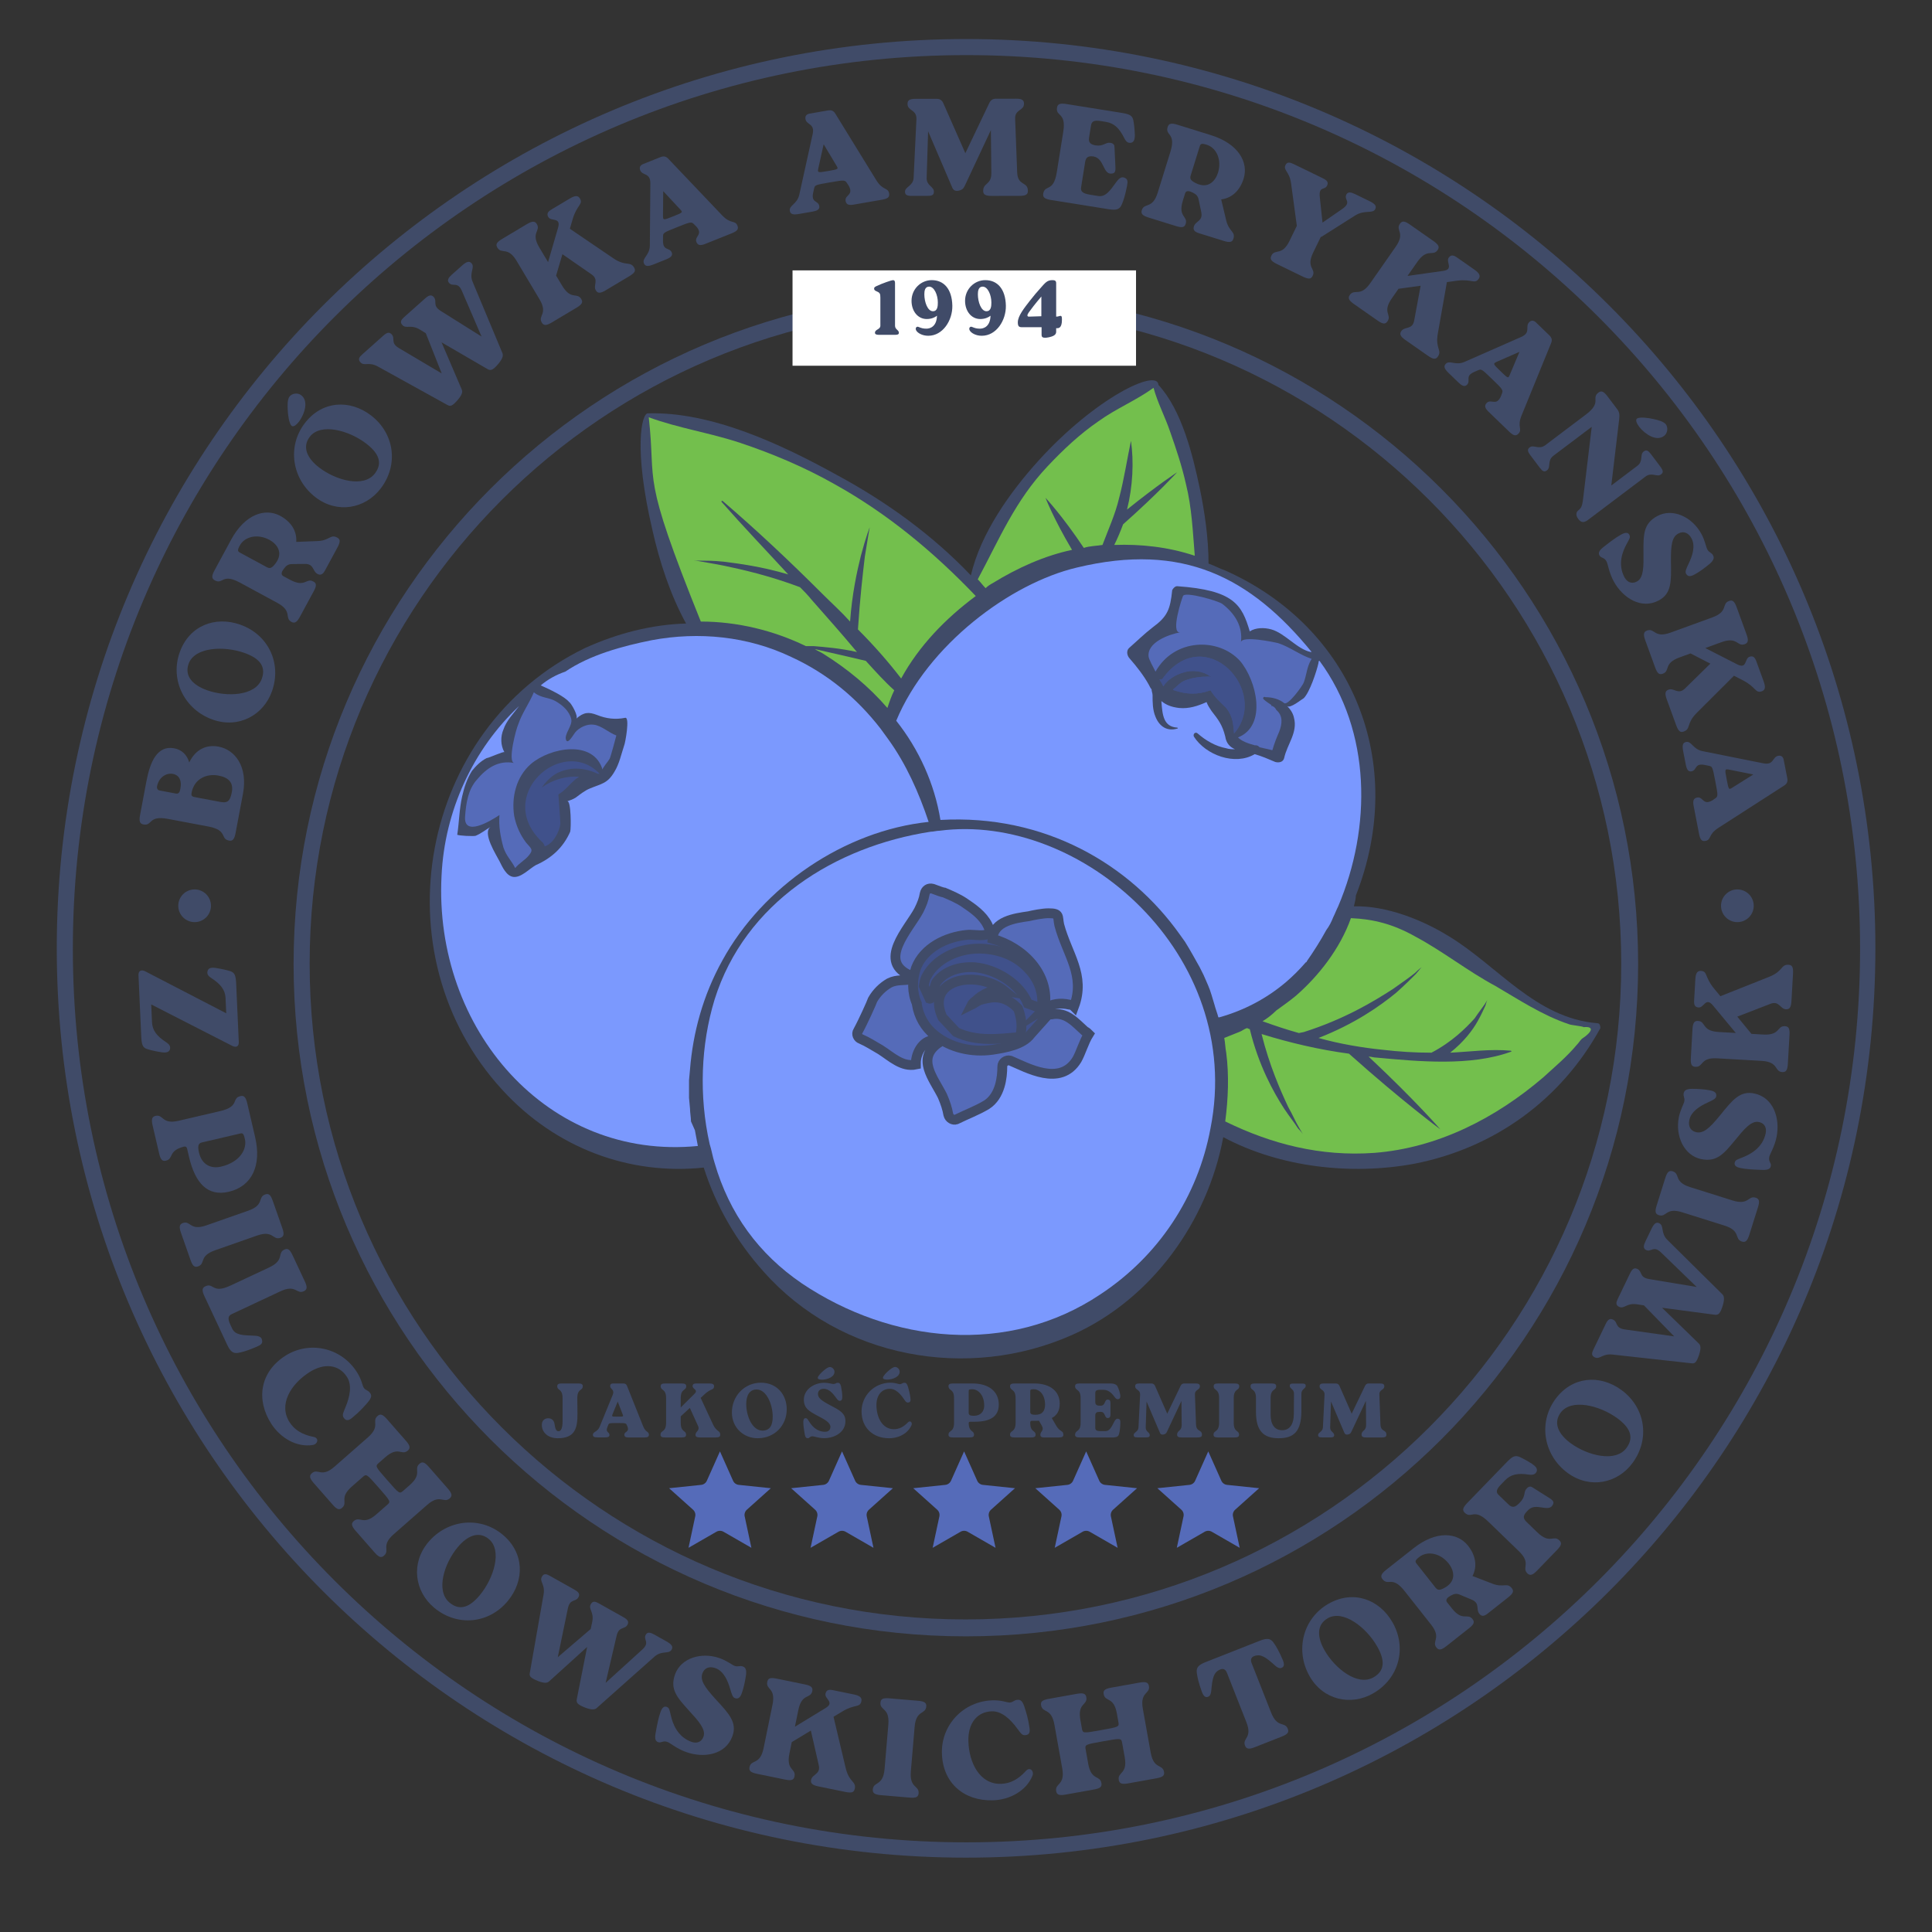 <svg xmlns="http://www.w3.org/2000/svg" xmlns:xlink="http://www.w3.org/1999/xlink" width="720" zoomAndPan="magnify" viewBox="0 0 540 540" height="720" preserveAspectRatio="xMidYMid meet" version="1.0"><rect x="0" y="0" width="540" height="540" fill="#333333" stroke="none"/><defs><g/><clipPath id="1bd9e63a48"><path d="M 15.867 10.91 L 524.176 10.91 L 524.176 519.219 L 15.867 519.219 Z M 15.867 10.91 " clipRule="nonzero"/></clipPath><clipPath id="52545ca002"><path d="M 270.02 10.91 C 129.652 10.91 15.867 124.699 15.867 265.062 C 15.867 405.43 129.652 519.219 270.02 519.219 C 410.387 519.219 524.176 405.43 524.176 265.062 C 524.176 124.699 410.387 10.91 270.02 10.91 " clipRule="nonzero"/></clipPath><clipPath id="5dbd60d2ff"><path d="M 82.059 81.559 L 457.863 81.559 L 457.863 457.363 L 82.059 457.363 Z M 82.059 81.559 " clipRule="nonzero"/></clipPath><clipPath id="3e0d8cca96"><path d="M 269.961 81.559 C 166.184 81.559 82.059 165.688 82.059 269.461 C 82.059 373.238 166.184 457.363 269.961 457.363 C 373.734 457.363 457.863 373.238 457.863 269.461 C 457.863 165.688 373.734 81.559 269.961 81.559 " clipRule="nonzero"/></clipPath><clipPath id="1df1642172"><path d="M 221.516 75.57 L 318 75.57 L 318 102.23 L 221.516 102.23 Z M 221.516 75.57 " clipRule="nonzero"/></clipPath><clipPath id="1c990c863b"><path d="M 221.125 405.668 L 249.574 405.668 L 249.574 432.617 L 221.125 432.617 Z M 221.125 405.668 " clipRule="nonzero"/></clipPath><clipPath id="85e19c7f91"><path d="M 255.246 405.668 L 283.691 405.668 L 283.691 432.617 L 255.246 432.617 Z M 255.246 405.668 " clipRule="nonzero"/></clipPath><clipPath id="af1b263b2f"><path d="M 289.367 405.668 L 317.812 405.668 L 317.812 432.617 L 289.367 432.617 Z M 289.367 405.668 " clipRule="nonzero"/></clipPath><clipPath id="1fcae68636"><path d="M 323.484 405.668 L 351.934 405.668 L 351.934 432.617 L 323.484 432.617 Z M 323.484 405.668 " clipRule="nonzero"/></clipPath><clipPath id="36d1614856"><path d="M 187.004 405.668 L 215.453 405.668 L 215.453 432.617 L 187.004 432.617 Z M 187.004 405.668 " clipRule="nonzero"/></clipPath><clipPath id="919c7cbf85"><path d="M 49.828 248.598 L 58.969 248.598 L 58.969 257.738 L 49.828 257.738 Z M 49.828 248.598 " clipRule="nonzero"/></clipPath><clipPath id="ab33fabf15"><path d="M 54.398 248.598 C 51.875 248.598 49.828 250.645 49.828 253.168 C 49.828 255.691 51.875 257.738 54.398 257.738 C 56.922 257.738 58.969 255.691 58.969 253.168 C 58.969 250.645 56.922 248.598 54.398 248.598 " clipRule="nonzero"/></clipPath><clipPath id="3666e15a2d"><path d="M 481.031 248.598 L 490.172 248.598 L 490.172 257.738 L 481.031 257.738 Z M 481.031 248.598 " clipRule="nonzero"/></clipPath><clipPath id="8283c9fa6c"><path d="M 485.602 248.598 C 483.078 248.598 481.031 250.645 481.031 253.168 C 481.031 255.691 483.078 257.738 485.602 257.738 C 488.125 257.738 490.172 255.691 490.172 253.168 C 490.172 250.645 488.125 248.598 485.602 248.598 " clipRule="nonzero"/></clipPath></defs><g clip-path="url(#1bd9e63a48)"><g clip-path="url(#52545ca002)"><path stroke-linecap="butt" transform="matrix(0.749, 0, 0, 0.749, 15.865, 10.91)" fill="none" stroke-linejoin="miter" d="M 339.469 0 C 151.983 0 0.002 151.986 0.002 339.466 C 0.002 526.952 151.983 678.938 339.469 678.938 C 526.954 678.938 678.94 526.952 678.94 339.466 C 678.94 151.986 526.954 0 339.469 0 " stroke="#404b68" stroke-width="12" stroke-opacity="1" stroke-miterlimit="4"/></g></g><g fill="#404b68" fill-opacity="1"><g transform="translate(39.332, 257.608)"><g/></g></g><g fill="#404b68" fill-opacity="1"><g transform="translate(38.588, 269.876)"><g><path d="M 8.902 23.453 C 9.137 22.625 8.797 22.02 7.758 21.367 C 5.277 19.73 4 18.156 3.898 15.828 L 3.676 10.867 L 26.297 22.438 C 27.449 23.008 28.211 22.625 28.152 21.344 L 27.426 5.137 C 27.32 2.812 27.047 1.969 25.75 1.562 C 24.684 1.223 23.352 0.934 21.824 0.691 C 20.492 0.477 19.688 0.668 19.449 1.457 C 19.176 2.285 19.516 2.891 20.555 3.543 C 23.035 5.18 24.352 6.754 24.453 9.078 L 24.645 13.344 L 2.016 1.617 C 0.902 1.047 0.066 1.434 0.121 2.715 L 0.887 19.773 C 0.992 22.098 1.266 22.941 2.562 23.348 C 3.629 23.688 4.961 23.98 6.488 24.223 C 7.82 24.434 8.625 24.242 8.902 23.453 Z M 8.902 23.453 "/></g></g></g><g fill="#404b68" fill-opacity="1"><g transform="translate(40.504, 299.305)"><g/></g></g><g fill="#404b68" fill-opacity="1"><g transform="translate(41.949, 311.532)"><g><path d="M 27.16 -3.141 C 26.758 -4.879 26.238 -5.398 25.254 -5.168 C 22.684 -4.57 25.133 -2.27 19.613 -0.984 L 7.973 1.727 C 3.211 2.836 3.785 -0.164 1.52 0.363 C 0.535 0.594 0.301 1.285 0.703 3.023 L 2.535 10.887 C 2.949 12.66 3.453 13.102 4.434 12.875 C 6.664 12.355 4.941 10.086 9.496 8.945 C 10.035 8.859 10.246 9.09 10.352 9.543 L 10.871 11.773 C 12.625 19.293 16.145 22.938 22.004 21.57 C 28.465 20.062 31.215 14.242 29.355 6.27 Z M 13.676 10.641 C 13.281 8.938 13.391 8.039 14.449 7.789 L 25.066 5.316 C 25.863 5.129 26.105 5.152 26.504 6.855 C 27.117 9.5 25.289 13.273 19.809 14.551 C 17.051 15.195 14.469 14.043 13.676 10.641 Z M 13.676 10.641 "/></g></g></g><g fill="#404b68" fill-opacity="1"><g transform="translate(49.558, 341.642)"><g><path d="M 8.113 0.855 C 3.5 2.473 3.746 -0.574 1.551 0.195 C 0.598 0.531 0.438 1.246 1.027 2.93 L 3.699 10.547 C 4.301 12.27 4.848 12.652 5.801 12.32 C 7.996 11.547 5.938 9.434 10.555 7.816 L 22.273 3.707 C 26.887 2.086 26.625 5.098 28.824 4.328 C 29.777 3.996 29.938 3.281 29.359 1.633 L 26.688 -5.984 C 26.07 -7.742 25.527 -8.129 24.574 -7.793 C 22.375 -7.023 24.449 -4.871 19.832 -3.254 Z M 8.113 0.855 "/></g></g></g><g fill="#404b68" fill-opacity="1"><g transform="translate(55.825, 359.49)"><g><path d="M 17.41 15.027 C 17.293 14.312 16.711 13.898 15.273 13.844 C 11.957 13.727 9.93 13.691 9.055 11.828 L 8.594 10.844 C 7.723 8.98 7.949 8.277 9.004 7.781 L 22.531 1.441 C 26.961 -0.633 27.004 2.391 29.113 1.402 C 30.027 0.973 30.117 0.246 29.375 -1.332 L 25.949 -8.645 C 25.16 -10.332 24.578 -10.656 23.664 -10.23 C 21.555 -9.242 23.832 -7.309 19.406 -5.234 L 8.582 -0.164 C 3.449 2.242 3.953 -1.078 1.562 0.039 C 0.648 0.469 0.559 1.195 1.316 2.812 L 7.672 16.375 C 8.629 18.414 9.398 18.867 10.828 18.629 C 11.977 18.43 13.656 17.902 15.836 16.965 C 17.082 16.426 17.645 16.074 17.41 15.027 Z M 17.41 15.027 "/></g></g></g><g fill="#404b68" fill-opacity="1"><g transform="translate(67.829, 384.729)"><g><path d="M 7.973 13.188 C 10.547 17.211 15.102 19.867 19.617 19.148 C 21.02 18.895 21.398 17.18 19.832 16.891 C 16.625 16.27 14.477 14.926 13.098 12.77 C 9.961 7.863 13.406 2.16 18.637 -1.184 C 22.789 -3.84 26.902 -3.387 29.16 0.145 C 30.602 2.402 29.984 5.609 28.742 8.566 C 28.098 10.223 27.688 10.809 28.297 11.613 C 28.969 12.52 29.715 12.32 30.723 11.445 C 32.602 9.922 33.836 8.535 34.926 7.285 C 36.059 5.961 36.059 5.312 35.684 4.727 C 35.055 3.746 34.383 3.992 33.82 3.109 C 33.422 2.488 33.27 0.879 31.91 -1.246 C 27.457 -8.211 18.523 -10.004 11.918 -5.781 C 4.727 -1.18 3.75 6.586 7.973 13.188 Z M 7.973 13.188 "/></g></g></g><g fill="#404b68" fill-opacity="1"><g transform="translate(85.637, 412.181)"><g><path d="M 33.738 8.457 C 37.414 5.23 38.324 8.152 40.074 6.617 C 40.832 5.949 40.715 5.227 39.539 3.887 L 34.215 -2.184 C 33.016 -3.555 32.363 -3.707 31.605 -3.043 C 29.855 -1.508 32.555 -0.312 28.879 2.91 L 27.125 4.445 C 26.016 5.418 26.016 5.418 22.59 1.508 C 19.188 -2.371 19.188 -2.371 20.293 -3.344 L 22.047 -4.879 C 25.723 -8.102 26.605 -5.211 28.355 -6.746 C 29.113 -7.414 28.996 -8.137 27.844 -9.449 L 22.523 -15.52 C 21.297 -16.918 20.645 -17.07 19.887 -16.406 C 18.137 -14.871 20.859 -13.648 17.184 -10.422 L 7.848 -2.234 C 4.172 0.988 3.262 -1.93 1.512 -0.395 C 0.754 0.27 0.871 0.992 2.047 2.336 L 7.367 8.402 C 8.57 9.773 9.223 9.926 9.98 9.262 C 11.73 7.727 9.031 6.531 12.707 3.309 L 15.684 0.699 C 16.793 -0.273 16.793 -0.273 20.172 3.578 C 23.625 7.516 23.625 7.516 22.516 8.488 L 19.539 11.098 C 15.863 14.324 14.98 11.434 13.23 12.969 C 12.473 13.633 12.59 14.355 13.738 15.668 L 19.062 21.738 C 20.289 23.141 20.941 23.293 21.699 22.625 C 23.449 21.09 20.727 19.867 24.402 16.645 Z M 33.738 8.457 "/></g></g></g><g fill="#404b68" fill-opacity="1"><g transform="translate(110.433, 439.792)"><g><path d="M 10.949 9.598 C 17.398 14.949 26.215 14.051 31.473 7.723 C 36.281 1.93 36.113 -5.828 30.055 -10.859 C 23.664 -16.164 14.508 -15.043 9.227 -8.684 C 4.316 -2.77 5.484 5.059 10.949 9.598 Z M 15.223 8.152 C 11.254 4.855 13.738 -2.816 17.484 -7.324 C 20.137 -10.52 23.363 -11.977 26.199 -9.621 C 30.02 -6.445 27.574 1.359 23.684 6.047 C 21.055 9.211 18.238 10.656 15.223 8.152 Z M 15.223 8.152 "/></g></g></g><g fill="#404b68" fill-opacity="1"><g transform="translate(138.209, 462.911)"><g><path d="M 44.707 -6.027 C 43.691 -6.598 42.785 -6.887 42.289 -6.008 C 41.473 -4.551 43.594 -3.891 41.27 -1.816 L 31.07 7.453 L 34.125 -5.656 C 34.766 -8.457 36.379 -7.371 37.16 -8.758 C 37.672 -9.672 37.164 -10.27 36.047 -10.898 L 29.145 -14.777 C 28.199 -15.309 27.461 -15.504 26.93 -14.555 C 26.129 -13.133 27.922 -12.438 27.309 -9.531 L 26.887 -7.59 L 17.691 0.285 L 20.512 -13.355 C 21.098 -16.141 22.68 -15.074 23.457 -16.461 C 23.973 -17.375 23.496 -17.953 22.379 -18.582 L 15.48 -22.461 C 14.5 -23.012 13.793 -23.188 13.262 -22.238 C 12.465 -20.82 14.254 -20.125 13.711 -17.18 L 9.867 4.703 C 9.68 5.668 10.145 6.105 12.207 6.953 C 14.219 7.73 14.879 7.43 15.371 6.949 L 25.895 -2.582 L 22.992 12.082 C 22.84 13.066 23.266 13.574 25.5 14.43 C 27.531 15.172 28.211 14.84 28.684 14.391 L 44.719 0.125 C 46.773 -1.703 48.746 -0.461 49.523 -1.848 C 50.039 -2.762 49.34 -3.422 48.055 -4.145 Z M 44.707 -6.027 "/></g></g></g><g fill="#404b68" fill-opacity="1"><g transform="translate(180.066, 485.135)"><g><path d="M 11.684 4.559 C 16.723 6.363 22.75 5.309 24.633 0.168 C 26.043 -3.656 23.719 -6.137 20 -10.148 C 16.684 -13.77 15.605 -15.598 16.262 -17.426 C 16.785 -18.887 18.125 -19.52 19.879 -18.891 C 22.289 -18.027 23.367 -15.289 24.02 -13.078 C 24.488 -11.508 24.703 -10.73 25.363 -10.496 C 26.312 -10.156 26.891 -10.73 27.324 -12.059 C 27.832 -13.484 28.195 -15.293 28.438 -16.895 C 28.672 -18.586 28.203 -19.121 27.547 -19.359 C 26.672 -19.672 26.277 -19.152 25.254 -19.52 C 24.598 -19.754 23.09 -20.953 21.152 -21.648 C 16.004 -23.496 10.254 -21.719 8.617 -17.152 C 7.125 -12.988 9.125 -10.746 12.613 -6.898 C 15.047 -4.254 17.285 -1.762 16.578 0.211 C 16.184 1.43 15.07 2.348 13.23 1.73 C 9.211 0.293 7.957 -3.457 7.465 -5.531 C 7.059 -7.16 7.07 -7.773 6.27 -8.059 C 5.465 -8.348 4.91 -7.723 4.488 -6.43 C 4.004 -5.078 3.605 -3.16 3.168 -0.68 C 2.863 0.984 3.23 1.57 3.887 1.805 C 4.766 2.121 5.188 1.281 6.469 1.738 C 7.344 2.055 9.016 3.602 11.684 4.559 Z M 11.684 4.559 "/></g></g></g><g fill="#404b68" fill-opacity="1"><g transform="translate(208.52, 495.158)"><g><path d="M 26.895 -16.789 C 30.469 -18.949 31.848 -17.754 32.246 -19.691 C 32.445 -20.68 31.766 -21.219 30.168 -21.547 L 24.312 -22.746 C 23.02 -23.012 22.41 -22.738 22.207 -21.75 C 21.91 -20.305 24.891 -19.379 22.219 -17.746 L 13.66 -12.531 L 14.621 -17.207 C 15.602 -21.996 18.051 -20.227 18.52 -22.508 C 18.723 -23.496 18.191 -24 16.48 -24.352 L 8.574 -25.973 C 6.75 -26.348 6.141 -26.074 5.938 -25.086 C 5.469 -22.805 8.379 -23.477 7.398 -18.688 L 4.902 -6.523 C 3.922 -1.73 1.434 -3.508 0.965 -1.227 C 0.762 -0.238 1.293 0.266 3.043 0.625 L 10.949 2.246 C 12.734 2.613 13.348 2.34 13.547 1.352 C 14.016 -0.93 11.145 -0.25 12.125 -5.039 L 12.781 -8.234 L 18.117 -11.457 L 20.309 -1.859 C 20.949 0.809 18.523 0.668 18.188 2.305 C 17.984 3.293 18.516 3.797 20.227 4.148 L 27.715 5.684 C 29.578 6.066 30.188 5.793 30.391 4.805 C 30.828 2.676 28.84 3.102 27.852 -0.984 L 24.453 -15.309 Z M 26.895 -16.789 "/></g></g></g><g fill="#404b68" fill-opacity="1"><g transform="translate(243.135, 501.489)"><g><path d="M 4.105 -7.051 C 3.691 -2.18 1.012 -3.652 0.816 -1.332 C 0.73 -0.328 1.316 0.113 3.094 0.262 L 11.137 0.949 C 12.953 1.102 13.527 0.762 13.613 -0.242 C 13.812 -2.562 11.039 -1.555 11.453 -6.426 L 12.504 -18.801 C 12.918 -23.672 15.559 -22.199 15.758 -24.52 C 15.844 -25.527 15.258 -25.965 13.516 -26.113 L 5.473 -26.797 C 3.617 -26.957 3.043 -26.617 2.957 -25.609 C 2.762 -23.289 5.574 -24.297 5.156 -19.426 Z M 4.105 -7.051 "/></g></g></g><g fill="#404b68" fill-opacity="1"><g transform="translate(262.059, 503.214)"><g><path d="M 15.41 -0.02 C 20.184 -0.145 24.812 -2.672 26.527 -6.91 C 27.035 -8.242 25.762 -9.453 24.707 -8.258 C 22.52 -5.832 20.258 -4.688 17.699 -4.621 C 11.879 -4.465 8.773 -10.363 8.609 -16.57 C 8.48 -21.496 10.992 -24.785 15.184 -24.895 C 17.859 -24.969 20.285 -22.777 22.18 -20.188 C 23.266 -18.781 23.555 -18.129 24.559 -18.234 C 25.684 -18.34 25.895 -19.082 25.668 -20.398 C 25.332 -22.797 24.781 -24.566 24.273 -26.145 C 23.727 -27.801 23.172 -28.137 22.477 -28.117 C 21.312 -28.086 21.176 -27.383 20.125 -27.355 C 19.391 -27.336 17.934 -28.035 15.414 -27.969 C 7.148 -27.75 1 -21.027 1.207 -13.191 C 1.43 -4.656 7.574 0.188 15.41 -0.02 Z M 15.41 -0.02 "/></g></g></g><g fill="#404b68" fill-opacity="1"><g transform="translate(294.763, 502.141)"><g><path d="M 24.664 -24.523 C 23.801 -29.336 26.773 -28.609 26.363 -30.898 C 26.184 -31.895 25.504 -32.164 23.746 -31.852 L 15.801 -30.43 C 14.004 -30.105 13.539 -29.629 13.719 -28.637 C 14.129 -26.344 16.543 -28.039 17.406 -23.223 L 17.816 -20.934 C 18.078 -19.48 18.078 -19.48 12.957 -18.562 C 7.879 -17.652 7.879 -17.652 7.617 -19.105 L 7.207 -21.398 C 6.344 -26.211 9.277 -25.473 8.867 -27.766 C 8.688 -28.758 8.008 -29.031 6.289 -28.723 L -1.656 -27.301 C -3.488 -26.973 -3.957 -26.496 -3.777 -25.5 C -3.367 -23.211 -0.914 -24.91 -0.051 -20.098 L 2.137 -7.875 C 3 -3.059 0.031 -3.789 0.441 -1.5 C 0.621 -0.504 1.297 -0.234 3.055 -0.547 L 11 -1.969 C 12.797 -2.293 13.262 -2.77 13.086 -3.762 C 12.676 -6.055 10.258 -4.359 9.395 -9.172 L 8.699 -13.07 C 8.438 -14.523 8.438 -14.523 13.48 -15.426 C 18.637 -16.348 18.637 -16.348 18.898 -14.898 L 19.598 -11 C 20.457 -6.188 17.527 -6.922 17.938 -4.633 C 18.113 -3.637 18.793 -3.367 20.512 -3.672 L 28.461 -5.098 C 30.293 -5.426 30.758 -5.902 30.582 -6.895 C 30.172 -9.188 27.715 -7.488 26.855 -12.301 Z M 24.664 -24.523 "/></g></g></g><g fill="#404b68" fill-opacity="1"><g transform="translate(330.717, 494.797)"><g/></g></g><g fill="#404b68" fill-opacity="1"><g transform="translate(342.583, 491.55)"><g><path d="M 7.23 -26.75 C 6.875 -27.652 7.145 -28.344 7.902 -28.641 C 9.852 -29.41 11.305 -28.27 13.758 -26.066 C 14.414 -25.449 15.035 -25.152 15.613 -25.379 C 16.477 -25.723 16.41 -26.527 15.875 -27.777 C 14.938 -29.953 14.078 -31.492 13.379 -32.426 C 12.543 -33.598 11.633 -33.781 9.539 -32.957 L -5.625 -26.98 C -7.719 -26.156 -8.258 -25.402 -8.07 -23.977 C -7.945 -22.812 -7.523 -21.105 -6.727 -18.871 C -6.266 -17.594 -5.762 -16.957 -4.898 -17.301 C -4.32 -17.527 -4.086 -18.203 -4.023 -19.105 C -3.719 -22.352 -3.434 -24.176 -1.484 -24.941 C -0.652 -25.27 -0.023 -24.934 0.336 -24.031 L 5.781 -10.203 C 7.574 -5.652 4.555 -5.801 5.41 -3.633 C 5.777 -2.695 6.5 -2.559 8.125 -3.199 L 15.672 -6.172 C 17.367 -6.844 17.73 -7.402 17.359 -8.34 C 16.508 -10.508 14.473 -8.371 12.68 -12.922 Z M 7.23 -26.75 "/></g></g></g><g fill="#404b68" fill-opacity="1"><g transform="translate(370.928, 480.206)"><g><path d="M 12.832 -6.879 C 20.109 -11.035 22.367 -19.605 18.289 -26.75 C 14.555 -33.289 7.234 -35.859 0.395 -31.953 C -6.82 -27.836 -8.984 -18.867 -4.887 -11.688 C -1.074 -5.016 6.664 -3.355 12.832 -6.879 Z M 12.98 -11.387 C 8.5 -8.828 2.191 -13.852 -0.715 -18.941 C -2.773 -22.547 -3.004 -26.082 0.199 -27.91 C 4.512 -30.371 10.961 -25.34 13.98 -20.047 C 16.023 -16.477 16.387 -13.332 12.98 -11.387 Z M 12.98 -11.387 "/></g></g></g><g fill="#404b68" fill-opacity="1"><g transform="translate(401.812, 462.035)"><g><path d="M 9.754 -21.535 C 11.223 -24.371 10.559 -27.406 8.516 -29.996 C 5.582 -33.715 -0.309 -34.355 -6.707 -29.309 L -14.387 -23.25 C -15.789 -22.145 -16.035 -21.457 -15.41 -20.664 C -13.777 -18.594 -12.734 -21.785 -9.227 -17.336 L -1.824 -7.953 C 1.203 -4.113 -1.758 -3.359 -0.316 -1.531 C 0.309 -0.738 1.035 -0.816 2.438 -1.922 L 8.773 -6.922 C 10.207 -8.051 10.395 -8.691 9.77 -9.484 C 8.328 -11.312 6.992 -8.68 3.965 -12.52 L 2.645 -14.195 C 2.043 -14.957 2.895 -15.629 3.691 -16.059 C 4.609 -16.586 5.316 -16.699 6.211 -16.316 L 9.449 -14.965 C 11.98 -13.949 10.625 -12.285 11.656 -10.977 C 12.281 -10.184 13.012 -10.262 13.984 -11.031 L 19.684 -15.527 C 21.176 -16.703 21.363 -17.344 20.738 -18.137 C 19.414 -19.812 18.422 -18.191 15.359 -19.379 Z M 1.902 -18.207 C 0.543 -17.48 0 -17.547 -0.602 -18.309 L -5.84 -24.949 C -6.348 -25.59 -6.34 -25.895 -5.121 -26.855 C -2.863 -28.633 0.785 -27.953 3.094 -25.027 C 4.488 -23.262 5.504 -20.156 1.902 -18.207 Z M 1.902 -18.207 "/></g></g></g><g fill="#404b68" fill-opacity="1"><g transform="translate(427.433, 441.241)"><g><path d="M 0.766 -32.098 C -0.535 -32.926 -1.727 -33.594 -2.75 -34.043 C -4.023 -34.57 -4.781 -34.117 -6.375 -32.473 L -17.359 -21.125 C -18.602 -19.84 -18.754 -19.125 -18.031 -18.422 C -16.133 -16.59 -15.527 -19.891 -11.457 -15.949 L -2.867 -7.637 C 0.645 -4.238 -2.191 -3.094 -0.52 -1.473 C 0.207 -0.773 0.918 -0.949 2.16 -2.23 L 7.773 -8.031 C 9.043 -9.34 9.141 -10 8.414 -10.703 C 6.742 -12.324 5.773 -9.535 2.258 -12.938 L -0.809 -15.906 C -1.895 -16.957 -1.66 -17.758 -0.582 -18.871 L -0.34 -19.125 C 1.82 -21.41 5.215 -18.5 6.473 -20.469 C 6.953 -21.246 6.891 -21.684 5.781 -22.434 L 0.984 -25.457 C 0.566 -25.754 0.016 -25.965 -0.688 -25.238 C -1.738 -24.152 -0.844 -23.121 -2.598 -21.309 L -2.84 -21.059 C -3.922 -19.945 -4.738 -19.711 -5.801 -20.734 L -8.617 -23.461 C -9.285 -24.109 -9.297 -24.879 -7.977 -26.246 L -6.762 -27.5 C -5.113 -29.199 -3.117 -29.535 -0.199 -29.09 C 1.039 -28.918 1.691 -29.148 2.039 -29.895 C 2.383 -30.695 1.875 -31.344 0.766 -32.098 Z M 0.766 -32.098 "/></g></g></g><g fill="#404b68" fill-opacity="1"><g transform="translate(447.467, 420.388)"><g><path d="M 8.879 -11.539 C 13.812 -18.316 12.352 -27.059 5.699 -31.898 C -0.387 -36.332 -8.117 -35.668 -12.754 -29.301 C -17.641 -22.586 -15.934 -13.52 -9.254 -8.656 C -3.039 -4.133 4.699 -5.797 8.879 -11.539 Z M 7.164 -15.711 C 4.129 -11.539 -3.688 -13.531 -8.426 -16.98 C -11.781 -19.426 -13.441 -22.551 -11.27 -25.531 C -8.348 -29.547 -0.402 -27.605 4.523 -24.02 C 7.852 -21.598 9.473 -18.883 7.164 -15.711 Z M 7.164 -15.711 "/></g></g></g><g fill="#404b68" fill-opacity="1"><g transform="translate(468.771, 391.199)"><g><path d="M -8.863 -44.23 C -9.371 -43.184 -9.598 -42.258 -8.691 -41.82 C -7.188 -41.098 -6.664 -43.258 -4.441 -41.07 L 5.457 -31.484 L -7.82 -33.695 C -10.656 -34.152 -9.676 -35.836 -11.109 -36.523 C -12.055 -36.98 -12.617 -36.434 -13.172 -35.277 L -16.605 -28.145 C -17.078 -27.164 -17.223 -26.418 -16.242 -25.945 C -14.773 -25.238 -14.195 -27.07 -11.254 -26.645 L -9.289 -26.348 L -0.84 -17.676 L -14.637 -19.617 C -17.453 -20.027 -16.488 -21.672 -17.922 -22.363 C -18.867 -22.816 -19.414 -22.305 -19.969 -21.148 L -23.402 -14.016 C -23.891 -13.004 -24.02 -12.289 -23.039 -11.816 C -21.57 -11.109 -20.992 -12.941 -18.016 -12.59 L 4.062 -10.148 C 5.039 -10.023 5.445 -10.516 6.16 -12.625 C 6.805 -14.684 6.469 -15.32 5.957 -15.781 L -4.227 -25.676 L 10.594 -23.715 C 11.582 -23.625 12.062 -24.086 12.773 -26.371 C 13.383 -28.445 13.008 -29.098 12.535 -29.543 L -2.727 -44.637 C -4.684 -46.57 -3.57 -48.617 -5.004 -49.305 C -5.945 -49.762 -6.559 -49.023 -7.199 -47.691 Z M -8.863 -44.23 "/></g></g></g><g fill="#404b68" fill-opacity="1"><g transform="translate(488.004, 348.106)"><g><path d="M -5.984 -5.543 C -1.32 -4.078 -3.344 -1.785 -1.125 -1.086 C -0.16 -0.781 0.395 -1.258 0.93 -2.961 L 3.352 -10.66 C 3.898 -12.402 3.691 -13.035 2.73 -13.34 C 0.508 -14.039 0.891 -11.109 -3.773 -12.578 L -15.621 -16.305 C -20.285 -17.77 -18.273 -20.027 -20.496 -20.723 C -21.457 -21.027 -22.016 -20.551 -22.539 -18.887 L -24.961 -11.184 C -25.52 -9.406 -25.312 -8.773 -24.348 -8.469 C -22.129 -7.773 -22.496 -10.734 -17.832 -9.27 Z M -5.984 -5.543 "/></g></g></g><g fill="#404b68" fill-opacity="1"><g transform="translate(493.729, 330.03)"><g><path d="M 2.82 -12.219 C 3.879 -17.469 1.961 -23.277 -3.395 -24.398 C -7.379 -25.242 -9.5 -22.582 -12.934 -18.324 C -16.035 -14.516 -17.691 -13.188 -19.59 -13.57 C -21.113 -13.879 -21.934 -15.113 -21.566 -16.938 C -21.059 -19.449 -18.508 -20.914 -16.414 -21.879 C -14.926 -22.566 -14.188 -22.895 -14.051 -23.578 C -13.852 -24.566 -14.504 -25.055 -15.883 -25.293 C -17.363 -25.594 -19.207 -25.688 -20.828 -25.699 C -22.531 -25.684 -22.996 -25.145 -23.137 -24.461 C -23.32 -23.547 -22.75 -23.234 -22.965 -22.168 C -23.102 -21.484 -24.07 -19.82 -24.48 -17.805 C -25.559 -12.438 -22.973 -7.008 -18.219 -6.051 C -13.883 -5.176 -11.953 -7.477 -8.652 -11.484 C -6.387 -14.273 -4.242 -16.852 -2.188 -16.434 C -0.926 -16.219 0.145 -15.254 -0.199 -13.344 C -1.043 -9.156 -4.57 -7.375 -6.551 -6.586 C -8.105 -5.949 -8.711 -5.875 -8.883 -5.039 C -9.051 -4.199 -8.352 -3.742 -7.012 -3.512 C -5.605 -3.227 -3.648 -3.109 -1.129 -3.039 C 0.559 -2.977 1.086 -3.422 1.223 -4.109 C 1.41 -5.02 0.52 -5.32 0.785 -6.652 C 0.973 -7.562 2.262 -9.441 2.82 -12.219 Z M 2.82 -12.219 "/></g></g></g><g fill="#404b68" fill-opacity="1"><g transform="translate(499.533, 300.426)"><g><path d="M -20.5 -24.188 C -23.152 -27.41 -22.172 -28.945 -24.148 -29.059 C -25.152 -29.117 -25.586 -28.363 -25.68 -26.738 L -26.02 -20.77 C -26.098 -19.453 -25.738 -18.887 -24.73 -18.832 C -23.262 -18.746 -22.773 -21.828 -20.773 -19.422 L -14.371 -11.707 L -19.137 -11.98 C -24.02 -12.258 -22.621 -14.941 -24.949 -15.074 C -25.953 -15.129 -26.379 -14.531 -26.477 -12.789 L -26.938 -4.73 C -27.047 -2.871 -26.688 -2.305 -25.684 -2.25 C -23.355 -2.113 -24.441 -4.898 -19.559 -4.617 L -7.16 -3.91 C -2.281 -3.629 -3.68 -0.91 -1.355 -0.777 C -0.348 -0.719 0.074 -1.316 0.176 -3.098 L 0.641 -11.16 C 0.742 -12.98 0.387 -13.543 -0.621 -13.602 C -2.945 -13.734 -1.859 -10.992 -6.738 -11.27 L -9.996 -11.457 L -13.957 -16.27 L -4.773 -19.824 C -2.227 -20.848 -2.016 -18.426 -0.352 -18.328 C 0.656 -18.27 1.082 -18.867 1.18 -20.613 L 1.617 -28.246 C 1.727 -30.145 1.371 -30.707 0.363 -30.766 C -1.809 -30.891 -1.102 -28.984 -5 -27.418 L -18.684 -21.984 Z M -20.5 -24.188 "/></g></g></g><g fill="#404b68" fill-opacity="1"><g transform="translate(500.722, 265.365)"><g/></g></g><g fill="#404b68" fill-opacity="1"><g transform="translate(64.62, 246.864)"><g/></g></g><g fill="#404b68" fill-opacity="1"><g transform="translate(65.268, 235.891)"><g><path d="M -12.371 -22.785 C -12.996 -24.918 -14.461 -26.379 -16.68 -26.758 C -21.309 -27.551 -23.312 -22.992 -24.355 -17.461 L -26.121 -8.078 C -26.453 -6.324 -26.184 -5.645 -25.195 -5.457 C -22.602 -4.969 -23.914 -8.059 -18.348 -7.012 L -7.059 -4.883 C -1.488 -3.836 -3.836 -1.434 -1.242 -0.945 C -0.254 -0.758 0.246 -1.297 0.574 -3.051 L 2.637 -13.996 C 4.066 -21.586 0.457 -26.332 -4.195 -27.211 C -7.512 -27.836 -10.609 -26.484 -12.371 -22.785 Z M -20.68 -14.953 C -21.289 -15.066 -21.457 -15.652 -21.387 -16.035 C -20.883 -18.703 -18.758 -19.922 -16.926 -19.578 C -15.133 -19.238 -14.445 -17.648 -14.828 -15.629 C -14.926 -15.094 -15.035 -13.891 -16.066 -14.082 Z M -0.48 -14.426 C -0.992 -11.719 -1.879 -11.41 -3.746 -11.762 L -10.879 -13.105 C -11.719 -13.266 -11.852 -13.605 -11.715 -14.332 C -10.977 -18.258 -7.461 -19.73 -4.219 -19.117 C -1.281 -18.566 0.02 -17.094 -0.48 -14.426 Z M -0.48 -14.426 "/></g></g></g><g fill="#404b68" fill-opacity="1"><g transform="translate(70.807, 206.793)"><g><path d="M 5.215 -13.594 C 8.008 -21.496 4.113 -29.457 -3.645 -32.199 C -10.746 -34.707 -17.965 -31.867 -20.59 -24.438 C -23.355 -16.609 -19.133 -8.406 -11.34 -5.652 C -4.094 -3.094 2.848 -6.895 5.215 -13.594 Z M 2.379 -17.105 C 0.66 -12.238 -7.398 -11.914 -12.922 -13.867 C -16.836 -15.25 -19.32 -17.773 -18.094 -21.25 C -16.438 -25.934 -8.266 -26.34 -2.523 -24.312 C 1.355 -22.941 3.688 -20.801 2.379 -17.105 Z M 2.379 -17.105 "/></g></g></g><g fill="#404b68" fill-opacity="1"><g transform="translate(82.356, 175.102)"><g><path d="M 0.445 -23.637 C 0.672 -26.824 -1.137 -29.348 -4.035 -30.922 C -8.199 -33.176 -13.867 -31.434 -17.75 -24.27 L -22.406 -15.672 C -23.258 -14.102 -23.211 -13.371 -22.324 -12.891 C -20.004 -11.633 -20.312 -14.977 -15.328 -12.277 L -4.82 -6.582 C -0.52 -4.254 -2.941 -2.391 -0.895 -1.281 C -0.008 -0.801 0.629 -1.16 1.48 -2.73 L 5.324 -9.828 C 6.191 -11.43 6.109 -12.094 5.223 -12.574 C 3.176 -13.684 2.992 -10.738 -1.309 -13.066 L -3.184 -14.082 C -4.035 -14.547 -3.52 -15.5 -2.957 -16.211 C -2.32 -17.059 -1.719 -17.438 -0.746 -17.441 L 2.762 -17.484 C 5.492 -17.551 4.902 -15.484 6.371 -14.691 C 7.258 -14.211 7.895 -14.57 8.484 -15.664 L 11.941 -22.043 C 12.848 -23.715 12.766 -24.379 11.879 -24.859 C 10 -25.875 9.73 -23.992 6.445 -23.875 Z M -5.453 -17.473 C -6.41 -16.273 -6.938 -16.117 -7.789 -16.578 L -15.23 -20.609 C -15.945 -20.996 -16.059 -21.277 -15.32 -22.645 C -13.949 -25.168 -10.328 -25.988 -7.055 -24.211 C -5.074 -23.141 -2.914 -20.691 -5.453 -17.473 Z M -5.453 -17.473 "/></g></g></g><g fill="#404b68" fill-opacity="1"><g transform="translate(97.24, 147.873)"><g><path d="M -13.605 -30.109 C -12.109 -32.191 -10.879 -35.844 -13.113 -37.457 C -14.125 -38.18 -15.664 -37.895 -16.324 -37.031 C -16.883 -36.234 -16.918 -34.848 -16.812 -33.199 C -16.785 -32.152 -16.438 -29.348 -15.707 -28.836 C -15.121 -28.387 -14.172 -29.371 -13.605 -30.109 Z M 9.152 -11.32 C 14.25 -17.977 13 -26.75 6.469 -31.754 C 0.488 -36.328 -7.254 -35.855 -12.043 -29.598 C -17.09 -23.004 -15.605 -13.898 -9.039 -8.875 C -2.938 -4.203 4.836 -5.68 9.152 -11.32 Z M 7.543 -15.535 C 4.406 -11.438 -3.359 -13.617 -8.012 -17.18 C -11.309 -19.703 -12.895 -22.871 -10.652 -25.797 C -7.633 -29.742 0.266 -27.605 5.102 -23.902 C 8.367 -21.402 9.926 -18.648 7.543 -15.535 Z M 7.543 -15.535 "/></g></g></g><g fill="#404b68" fill-opacity="1"><g transform="translate(117.439, 121.016)"><g><path d="M 8.836 -44.238 C 7.969 -43.461 7.402 -42.699 8.07 -41.945 C 9.18 -40.699 10.496 -42.492 11.703 -39.617 L 17.152 -26.957 L 5.746 -34.109 C 3.305 -35.625 4.859 -36.797 3.801 -37.988 C 3.105 -38.77 2.371 -38.484 1.418 -37.633 L -4.496 -32.367 C -5.309 -31.645 -5.73 -31.008 -5.008 -30.199 C -3.926 -28.98 -2.684 -30.449 -0.133 -28.926 L 1.566 -27.891 L 6.023 -16.637 L -5.961 -23.738 C -8.402 -25.199 -6.879 -26.348 -7.938 -27.535 C -8.637 -28.32 -9.336 -28.059 -10.293 -27.207 L -16.207 -21.941 C -17.047 -21.195 -17.441 -20.586 -16.719 -19.773 C -15.633 -18.555 -14.395 -20.023 -11.785 -18.551 L 7.656 -7.801 C 8.508 -7.312 9.074 -7.609 10.543 -9.281 C 11.934 -10.934 11.863 -11.652 11.57 -12.273 L 5.98 -25.328 L 18.902 -17.812 C 19.781 -17.352 20.402 -17.59 21.938 -19.426 C 23.297 -21.105 23.203 -21.852 22.938 -22.445 L 14.66 -42.25 C 13.598 -44.785 15.414 -46.246 14.355 -47.434 C 13.66 -48.219 12.809 -47.773 11.707 -46.793 Z M 8.836 -44.238 "/></g></g></g><g fill="#404b68" fill-opacity="1"><g transform="translate(151.554, 91.729)"><g><path d="M 8.527 -30.535 C 9.707 -34.539 11.531 -34.59 10.516 -36.289 C 10 -37.156 9.133 -37.09 7.734 -36.254 L 2.602 -33.191 C 1.469 -32.516 1.203 -31.902 1.719 -31.039 C 2.477 -29.77 5.301 -31.098 4.43 -28.09 L 1.633 -18.465 L -0.816 -22.562 C -3.32 -26.762 -0.32 -27.109 -1.512 -29.109 C -2.031 -29.973 -2.762 -29.988 -4.262 -29.094 L -11.191 -24.957 C -12.793 -24 -13.059 -23.391 -12.543 -22.523 C -11.348 -20.523 -9.652 -22.984 -7.145 -18.785 L -0.781 -8.121 C 1.727 -3.922 -1.309 -3.559 -0.117 -1.559 C 0.402 -0.691 1.133 -0.676 2.664 -1.59 L 9.598 -5.73 C 11.164 -6.664 11.43 -7.277 10.914 -8.141 C 9.719 -10.141 8.059 -7.703 5.551 -11.902 L 3.879 -14.699 L 5.645 -20.68 L 13.738 -15.07 C 16.012 -13.535 14.125 -12 14.98 -10.57 C 15.496 -9.703 16.227 -9.688 17.727 -10.582 L 24.293 -14.5 C 25.926 -15.477 26.191 -16.09 25.676 -16.953 C 24.562 -18.82 23.379 -17.164 19.898 -19.516 L 7.723 -27.797 Z M 8.527 -30.535 "/></g></g></g><g fill="#404b68" fill-opacity="1"><g transform="translate(180.327, 74.885)"><g><path d="M 4.996 -8.727 C 5.016 -9.82 5.016 -9.82 8.906 -11.379 C 12.945 -12.992 12.945 -12.992 13.902 -11.953 L 14.16 -11.723 C 16.43 -9.289 13.664 -8.891 14.328 -7.234 C 14.703 -6.297 15.422 -6.168 16.793 -6.715 L 24.18 -9.668 C 25.801 -10.316 26.16 -10.879 25.785 -11.816 C 25.137 -13.438 23.934 -12.164 21.562 -14.641 L 6.496 -30.477 C 5.824 -31.211 5.156 -31.32 4.254 -30.957 L -0.574 -29.027 C -1.297 -28.738 -1.742 -28.184 -1.383 -27.285 C -0.762 -25.734 1.457 -26.664 1.449 -23.652 L 1.305 -6.246 C 1.27 -3.516 -0.938 -2.762 -0.348 -1.281 C 0.043 -0.309 0.957 -0.426 2.363 -0.988 L 5.895 -2.398 C 6.977 -2.832 7.805 -3.371 7.43 -4.309 C 6.809 -5.859 4.93 -4.605 4.98 -7.719 Z M 7.746 -14.383 C 4.973 -13.273 4.973 -13.273 4.98 -14.824 L 5.047 -21.453 L 9.809 -16.336 C 10.559 -15.508 10.559 -15.508 7.746 -14.383 Z M 7.746 -14.383 "/></g></g></g><g fill="#404b68" fill-opacity="1"><g transform="translate(210.391, 63.634)"><g/></g></g><g fill="#404b68" fill-opacity="1"><g transform="translate(220.832, 60.274)"><g><path d="M 6.695 -7.504 C 6.941 -8.57 6.941 -8.57 11.074 -9.285 C 15.355 -10.027 15.355 -10.027 16.078 -8.812 L 16.285 -8.535 C 18 -5.68 15.211 -5.867 15.516 -4.109 C 15.688 -3.113 16.367 -2.836 17.82 -3.09 L 25.656 -4.449 C 27.379 -4.746 27.848 -5.223 27.676 -6.215 C 27.375 -7.938 25.934 -6.938 24.129 -9.855 L 12.668 -28.469 C 12.168 -29.328 11.535 -29.57 10.578 -29.406 L 5.453 -28.516 C 4.688 -28.383 4.137 -27.934 4.301 -26.977 C 4.586 -25.332 6.953 -25.781 6.32 -22.836 L 2.57 -5.844 C 1.969 -3.176 -0.344 -2.895 -0.074 -1.328 C 0.105 -0.293 1.027 -0.219 2.516 -0.477 L 6.266 -1.125 C 7.41 -1.324 8.336 -1.68 8.16 -2.676 C 7.875 -4.32 5.777 -3.484 6.473 -6.52 Z M 10.562 -12.465 C 7.617 -11.957 7.617 -11.957 7.945 -13.469 L 9.383 -19.941 L 12.98 -13.949 C 13.543 -12.984 13.543 -12.984 10.562 -12.465 Z M 10.562 -12.465 "/></g></g></g><g fill="#404b68" fill-opacity="1"><g transform="translate(252.103, 54.798)"><g><path d="M 31.633 -21.512 C 31.477 -24.305 34.113 -23.766 34.109 -25.82 C 34.109 -26.871 33.449 -27.219 31.859 -27.215 L 26.23 -27.207 C 25.34 -27.203 24.758 -26.777 24.371 -25.922 L 17.715 -11.98 L 11.562 -25.941 C 11.215 -26.758 10.59 -27.184 9.699 -27.18 L 3.801 -27.172 C 2.207 -27.168 1.551 -26.82 1.551 -25.77 C 1.555 -23.715 4.152 -24.262 4.043 -21.469 L 3.254 -5.051 C 3.141 -2.836 0.852 -2.602 0.852 -1.242 C 0.852 -0.352 1.32 -0.039 2.832 -0.043 L 7.102 -0.051 C 8.344 -0.051 8.926 -0.246 8.926 -1.219 C 8.922 -2.691 6.863 -2.844 6.898 -5.055 L 7.309 -18.098 L 14.043 -2.391 C 14.316 -1.73 14.824 -1.305 15.793 -1.5 C 16.801 -1.695 17.188 -2.082 17.574 -2.898 L 24.848 -18.434 L 24.98 -6.598 C 25.066 -2.988 22.695 -3.84 22.699 -1.434 C 22.703 -0.422 23.324 -0.035 25.109 -0.039 L 32.793 -0.051 C 34.656 -0.055 35.199 -0.441 35.195 -1.453 C 35.191 -4.129 32.363 -2.727 32.199 -6.609 Z M 31.633 -21.512 "/></g></g></g><g fill="#404b68" fill-opacity="1"><g transform="translate(290.676, 55.403)"><g><path d="M 23.633 -5.727 C 22.938 -6.035 22.27 -5.785 21.414 -4.625 C 19.492 -1.949 18.285 -0.293 16.254 -0.621 L 14.105 -0.965 C 11.77 -1.336 11.32 -1.961 11.504 -3.109 L 12.625 -10.121 C 12.852 -11.539 13.574 -11.855 14.996 -11.668 C 17.969 -11.074 17.594 -6.773 19.887 -6.875 C 20.801 -6.926 21.125 -7.227 21.098 -8.527 L 20.832 -14.23 C 20.832 -14.742 20.691 -15.316 19.695 -15.477 C 18.238 -15.707 17.875 -14.43 15.531 -14.766 C 14.121 -15.031 13.496 -15.562 13.727 -16.98 L 14.254 -20.277 C 14.441 -21.465 15.059 -21.875 16.977 -21.57 L 18.434 -21.336 C 20.77 -20.961 22.188 -19.516 23.531 -16.863 C 24.062 -15.758 24.625 -15.352 25.438 -15.5 C 26.289 -15.676 26.535 -16.461 26.512 -17.801 C 26.445 -19.344 26.309 -20.703 26.09 -21.801 C 25.797 -23.145 25.027 -23.504 22.73 -23.871 L 7.363 -26.332 C 5.602 -26.613 4.926 -26.328 4.766 -25.332 C 4.348 -22.727 7.402 -24.125 6.504 -18.531 L 4.688 -7.188 C 3.793 -1.594 1.328 -3.875 0.91 -1.27 C 0.75 -0.273 1.305 0.207 3.066 0.492 L 19.238 3.082 C 21.496 3.445 22.305 3.062 22.871 1.738 C 23.355 0.676 23.863 -1.012 24.312 -3.336 C 24.566 -4.672 24.594 -5.336 23.633 -5.727 Z M 23.633 -5.727 "/></g></g></g><g fill="#404b68" fill-opacity="1"><g transform="translate(318.051, 59.879)"><g><path d="M 23.273 -4.145 C 26.445 -4.539 28.57 -6.805 29.551 -9.957 C 30.957 -14.477 28.148 -19.699 20.367 -22.117 L 11.027 -25.02 C 9.324 -25.551 8.617 -25.363 8.316 -24.398 C 7.531 -21.879 10.754 -22.828 9.07 -17.418 L 5.523 -6.004 C 4.074 -1.336 1.773 -3.352 1.082 -1.125 C 0.781 -0.164 1.262 0.391 2.965 0.922 L 10.672 3.316 C 12.414 3.859 13.047 3.648 13.348 2.688 C 14.039 0.461 11.113 0.855 12.566 -3.816 L 13.199 -5.855 C 13.488 -6.781 14.523 -6.457 15.332 -6.043 C 16.285 -5.586 16.773 -5.066 16.965 -4.113 L 17.688 -0.68 C 18.281 1.984 16.141 1.809 15.645 3.402 C 15.348 4.363 15.824 4.918 17.012 5.289 L 23.941 7.441 C 25.758 8.008 26.391 7.797 26.691 6.832 C 27.324 4.797 25.422 4.895 24.672 1.695 Z M 16.086 -8.734 C 14.723 -9.445 14.465 -9.93 14.754 -10.855 L 17.266 -18.938 C 17.508 -19.715 17.762 -19.879 19.242 -19.418 C 21.988 -18.566 23.492 -15.172 22.387 -11.613 C 21.719 -9.465 19.734 -6.871 16.086 -8.734 Z M 16.086 -8.734 "/></g></g></g><g fill="#404b68" fill-opacity="1"><g transform="translate(347.645, 69.287)"><g><path d="M 31.098 -15.035 C 30.051 -15.543 29.094 -15.793 28.652 -14.887 C 27.922 -13.387 30.359 -12.805 27.395 -10.793 L 22 -7.074 L 21.25 -14.129 C 20.902 -17.406 22.582 -15.984 23.281 -17.414 C 23.738 -18.355 23.23 -18.906 22.078 -19.469 L 13.945 -23.426 C 12.934 -23.918 12.117 -24.098 11.676 -23.191 C 10.93 -21.656 12.734 -21.469 13.207 -18.09 L 14.824 -6.164 L 12.789 -1.977 C 10.648 2.422 8.715 0.098 7.695 2.191 C 7.254 3.098 7.641 3.719 9.211 4.484 L 16.469 8.016 C 18.145 8.832 18.805 8.719 19.246 7.812 C 20.266 5.719 17.277 5.648 19.418 1.25 L 21.559 -3.148 L 21.645 -3.062 L 31.129 -9.062 C 33.852 -10.758 36.051 -9.43 36.75 -10.859 C 37.207 -11.801 36.473 -12.418 35.109 -13.082 Z M 31.098 -15.035 "/></g></g></g><g fill="#404b68" fill-opacity="1"><g transform="translate(375.895, 83.207)"><g><path d="M 31.348 -4.75 C 35.484 -5.312 36.277 -3.672 37.41 -5.293 C 37.988 -6.121 37.574 -6.883 36.238 -7.816 L 31.34 -11.242 C 30.258 -11.996 29.59 -11.988 29.012 -11.164 C 28.168 -9.953 30.535 -7.922 27.434 -7.484 L 17.512 -6.086 L 20.246 -10 C 23.047 -14.008 24.594 -11.41 25.926 -13.32 C 26.504 -14.145 26.219 -14.82 24.785 -15.82 L 18.172 -20.445 C 16.645 -21.512 15.977 -21.504 15.398 -20.676 C 14.062 -18.77 17 -18.23 14.199 -14.223 L 7.086 -4.043 C 4.285 -0.035 2.707 -2.652 1.371 -0.746 C 0.793 0.082 1.082 0.754 2.543 1.777 L 9.16 6.402 C 10.656 7.449 11.324 7.441 11.902 6.613 C 13.234 4.703 10.328 4.188 13.129 0.18 L 14.996 -2.492 L 21.176 -3.336 L 19.379 6.348 C 18.91 9.051 16.738 7.957 15.781 9.324 C 15.203 10.152 15.492 10.828 16.922 11.828 L 23.188 16.207 C 24.746 17.297 25.414 17.289 25.992 16.461 C 27.238 14.68 25.246 14.281 25.961 10.141 L 28.52 -4.359 Z M 31.348 -4.75 "/></g></g></g><g fill="#404b68" fill-opacity="1"><g transform="translate(403.059, 102.538)"><g><path d="M 10.008 0.977 C 11.016 0.547 11.016 0.547 14.031 3.457 C 17.16 6.477 17.16 6.477 16.605 7.777 L 16.5 8.105 C 15.211 11.176 13.715 8.816 12.473 10.098 C 11.773 10.824 11.949 11.535 13.012 12.559 L 18.734 18.086 C 19.992 19.297 20.652 19.395 21.355 18.668 C 22.566 17.414 20.91 16.84 22.199 13.66 L 30.457 -6.578 C 30.855 -7.488 30.676 -8.145 29.98 -8.82 L 26.238 -12.43 C 25.68 -12.969 24.988 -13.148 24.316 -12.449 C 23.156 -11.25 24.914 -9.605 22.164 -8.379 L 6.234 -1.371 C 3.727 -0.285 2.133 -1.988 1.027 -0.84 C 0.301 -0.086 0.781 0.699 1.871 1.75 L 4.605 4.391 C 5.445 5.199 6.277 5.734 6.977 5.008 C 8.137 3.809 6.223 2.605 9.082 1.375 Z M 16.297 1.168 C 14.145 -0.91 14.145 -0.91 15.562 -1.539 L 21.637 -4.199 L 18.922 2.246 C 18.473 3.27 18.473 3.27 16.297 1.168 Z M 16.297 1.168 "/></g></g></g><g fill="#404b68" fill-opacity="1"><g transform="translate(425.816, 124.752)"><g><path d="M 32.398 -5.387 C 34.004 -3.387 37.191 -1.223 39.344 -2.945 C 40.312 -3.723 40.445 -5.285 39.793 -6.152 C 39.176 -6.902 37.848 -7.309 36.234 -7.648 C 35.215 -7.898 32.422 -8.32 31.73 -7.75 C 31.141 -7.305 31.836 -6.129 32.398 -5.387 Z M 35.633 2.188 C 34.883 1.199 34.379 0.852 33.605 1.434 C 32.426 2.324 33.59 4.121 31.824 5.453 L 24.543 10.945 L 26.75 -7.59 C 26.871 -8.652 26.875 -9.484 26.219 -10.352 L 23.508 -13.945 C 22.434 -15.371 21.75 -15.633 20.945 -15.023 C 18.84 -13.434 22.008 -12.324 17.484 -8.914 L 6.086 -0.312 C 4.32 1.02 2.848 -0.543 1.762 0.273 C 1.051 0.812 1.059 1.34 1.973 2.547 L 4.543 5.957 C 5.289 6.949 5.797 7.297 6.57 6.711 C 7.746 5.824 6.586 4.023 8.328 2.66 L 19.078 -5.449 L 16.605 15.18 C 16.395 16.508 16.207 17.23 15.34 17.887 C 14.723 18.355 14.516 19.238 15.309 20.293 C 16.105 21.344 16.863 21.453 18.074 20.539 L 34.09 8.457 C 35.855 7.125 37.328 8.688 38.41 7.871 C 39.156 7.309 39.113 6.805 38.18 5.566 Z M 35.633 2.188 "/></g></g></g><g fill="#404b68" fill-opacity="1"><g transform="translate(445.353, 151.303)"><g><path d="M 5.684 11.18 C 8.242 15.883 13.441 19.105 18.266 16.527 C 21.867 14.613 21.781 11.211 21.68 5.746 C 21.613 0.832 22.027 -1.25 23.734 -2.176 C 25.098 -2.918 26.52 -2.496 27.41 -0.859 C 28.633 1.387 27.617 4.148 26.629 6.234 C 25.934 7.715 25.578 8.441 25.91 9.055 C 26.395 9.941 27.207 9.895 28.418 9.195 C 29.746 8.469 31.219 7.359 32.469 6.328 C 33.766 5.223 33.777 4.512 33.441 3.898 C 32.996 3.078 32.359 3.203 31.84 2.25 C 31.508 1.637 31.18 -0.262 30.195 -2.07 C 27.582 -6.875 22.113 -9.379 17.852 -7.059 C 13.965 -4.945 13.965 -1.941 14.004 3.25 C 14.059 6.844 14.07 10.191 12.23 11.195 C 11.125 11.84 9.68 11.785 8.719 10.102 C 6.68 6.352 8.238 2.719 9.25 0.844 C 10.031 -0.641 10.453 -1.09 10.043 -1.84 C 9.637 -2.59 8.805 -2.492 7.629 -1.809 C 6.371 -1.125 4.793 0.043 2.816 1.605 C 1.48 2.641 1.367 3.32 1.699 3.934 C 2.145 4.754 3.02 4.41 3.668 5.605 C 4.113 6.422 4.328 8.691 5.684 11.18 Z M 5.684 11.18 "/></g></g></g><g fill="#404b68" fill-opacity="1"><g transform="translate(458.796, 176.06)"><g><path d="M 28.391 14.113 C 32.102 16.027 31.805 17.828 33.668 17.148 C 34.613 16.805 34.715 15.941 34.156 14.41 L 32.113 8.793 C 31.66 7.555 31.109 7.176 30.16 7.523 C 28.777 8.027 29.547 11.051 26.758 9.629 L 17.828 5.074 L 22.316 3.441 C 26.91 1.766 26.688 4.781 28.875 3.984 C 29.82 3.641 29.973 2.922 29.375 1.281 L 26.617 -6.301 C 25.977 -8.055 25.426 -8.43 24.48 -8.086 C 22.293 -7.289 24.387 -5.16 19.793 -3.488 L 8.125 0.758 C 3.527 2.434 3.738 -0.617 1.551 0.18 C 0.605 0.523 0.453 1.238 1.062 2.918 L 3.824 10.504 C 4.445 12.215 4.996 12.594 5.945 12.25 C 8.133 11.453 6.051 9.359 10.645 7.688 L 13.711 6.574 L 19.25 9.43 L 12.219 16.324 C 10.285 18.27 9.133 16.129 7.566 16.699 C 6.617 17.043 6.465 17.758 7.062 19.398 L 9.68 26.586 C 10.328 28.371 10.879 28.75 11.828 28.402 C 13.867 27.66 12.465 26.188 15.43 23.211 L 25.852 12.809 Z M 28.391 14.113 "/></g></g></g><g fill="#404b68" fill-opacity="1"><g transform="translate(469.933, 207.484)"><g><path d="M 7.633 6.547 C 8.703 6.773 8.703 6.773 9.5 10.887 C 10.328 15.156 10.328 15.156 9.129 15.902 L 8.855 16.113 C 6.035 17.883 6.164 15.09 4.414 15.43 C 3.422 15.625 3.16 16.309 3.441 17.754 L 4.953 25.566 C 5.285 27.281 5.77 27.738 6.762 27.547 C 8.477 27.215 7.449 25.793 10.328 23.93 L 28.711 12.105 C 29.559 11.586 29.793 10.949 29.609 9.996 L 28.617 4.891 C 28.473 4.129 28.012 3.586 27.059 3.77 C 25.418 4.09 25.914 6.441 22.957 5.871 L 5.891 2.457 C 3.215 1.906 2.887 -0.402 1.324 -0.098 C 0.297 0.102 0.238 1.02 0.523 2.508 L 1.25 6.242 C 1.469 7.383 1.844 8.301 2.836 8.109 C 4.473 7.789 3.598 5.707 6.645 6.344 Z M 12.672 10.312 C 12.102 7.379 12.102 7.379 13.625 7.68 L 20.121 8.988 L 14.203 12.703 C 13.246 13.285 13.246 13.285 12.672 10.312 Z M 12.672 10.312 "/></g></g></g><g fill="#404b68" fill-opacity="1"><g transform="translate(475.333, 239.128)"><g/></g></g><path fill="#404b68" d="M 446.488 285.996 C 429.195 284.621 418.488 269.801 404.766 261.566 C 397.629 257.172 387.473 253.055 378.414 253.328 C 378.688 252.23 378.965 251.133 378.965 250.309 C 393.512 213.254 378.141 175.375 342.457 159.453 C 340.809 158.906 339.438 158.082 337.789 157.531 C 337.789 150.395 336.691 142.984 335.32 136.395 C 333.398 127.34 330.379 114.711 323.789 107.574 C 323.516 102.91 306.223 111.145 290.301 128.711 C 282.344 137.496 274.105 149.023 271.363 160.824 C 260.656 149.57 247.758 140.238 234.031 132.828 C 218.66 124.32 198.898 114.984 181.055 115.535 C 179.406 115.535 176.938 125.141 182.426 148.473 C 184.348 156.984 187.367 166.316 191.762 174.277 C 182.152 174.551 172.547 177.02 163.488 181.137 C 117.098 203.648 105.57 266.781 140.43 304.66 C 155.254 320.855 175.84 328.539 196.699 326.344 C 199.996 336.773 205.758 346.93 213.445 355.441 C 234.855 379.598 270.539 386.184 299.91 373.008 C 321.867 363.125 337.516 341.441 341.906 317.836 C 357.828 326.344 377.867 328.539 395.434 325.246 C 417.668 320.855 436.332 307.406 447.312 287.367 C 447.312 286.543 447.039 285.996 446.488 285.996 Z M 446.488 285.996 " fill-opacity="1" fillRule="nonzero"/><path fill="#7b99fe" d="M 338.34 315.363 C 334.77 334.578 323.789 351.051 307.594 361.754 C 281.793 379.047 249.129 375.48 224.148 358.734 C 212.074 350.5 203.836 339.246 199.719 324.973 C 199.172 323.324 198.898 321.402 198.348 319.758 C 195.328 306.309 195.879 292.031 199.719 279.406 C 208.23 252.23 233.484 236.586 260.109 232.469 C 260.934 232.469 261.754 232.195 262.578 232.195 C 302.105 226.98 347.945 266.781 338.34 315.363 Z M 338.34 315.363 " fill-opacity="1" fillRule="nonzero"/><path fill="#40518b" d="M 292.5 276.66 C 292.5 277.227 292.469 277.793 292.406 278.355 C 292.344 278.922 292.25 279.48 292.125 280.035 C 292 280.59 291.844 281.141 291.66 281.68 C 291.473 282.223 291.258 282.758 291.016 283.281 C 290.77 283.801 290.496 284.312 290.195 284.812 C 289.895 285.312 289.57 285.797 289.215 286.27 C 288.859 286.738 288.48 287.195 288.074 287.633 C 287.668 288.07 287.242 288.488 286.789 288.891 C 286.34 289.289 285.867 289.672 285.371 290.027 C 284.879 290.387 284.367 290.727 283.836 291.039 C 283.305 291.355 282.758 291.645 282.195 291.914 C 281.633 292.18 281.059 292.422 280.469 292.637 C 279.879 292.855 279.277 293.047 278.668 293.211 C 278.055 293.375 277.438 293.512 276.812 293.621 C 276.184 293.734 275.555 293.816 274.918 293.871 C 274.285 293.926 273.648 293.953 273.008 293.953 C 272.371 293.953 271.734 293.926 271.098 293.871 C 270.465 293.816 269.832 293.734 269.207 293.621 C 268.582 293.512 267.961 293.375 267.352 293.211 C 266.742 293.047 266.141 292.855 265.551 292.637 C 264.961 292.422 264.387 292.18 263.824 291.914 C 263.258 291.645 262.711 291.355 262.184 291.039 C 261.652 290.727 261.141 290.387 260.645 290.027 C 260.152 289.672 259.68 289.289 259.23 288.891 C 258.777 288.488 258.348 288.07 257.945 287.633 C 257.539 287.195 257.16 286.738 256.805 286.27 C 256.449 285.797 256.121 285.312 255.82 284.812 C 255.52 284.312 255.25 283.801 255.004 283.281 C 254.758 282.758 254.547 282.223 254.359 281.68 C 254.176 281.141 254.02 280.59 253.895 280.035 C 253.77 279.48 253.676 278.922 253.613 278.355 C 253.551 277.793 253.52 277.227 253.52 276.66 C 253.52 276.094 253.551 275.531 253.613 274.965 C 253.676 274.402 253.77 273.844 253.895 273.289 C 254.02 272.734 254.176 272.184 254.359 271.641 C 254.547 271.102 254.758 270.566 255.004 270.043 C 255.25 269.52 255.52 269.008 255.82 268.512 C 256.121 268.012 256.449 267.523 256.805 267.055 C 257.16 266.582 257.539 266.129 257.945 265.691 C 258.348 265.254 258.777 264.836 259.23 264.434 C 259.68 264.031 260.152 263.652 260.645 263.293 C 261.141 262.934 261.652 262.598 262.184 262.281 C 262.711 261.969 263.258 261.676 263.824 261.41 C 264.387 261.145 264.961 260.902 265.551 260.684 C 266.141 260.469 266.742 260.277 267.352 260.113 C 267.965 259.949 268.582 259.812 269.207 259.699 C 269.832 259.59 270.465 259.508 271.098 259.453 C 271.734 259.395 272.371 259.367 273.008 259.367 C 273.648 259.367 274.285 259.395 274.918 259.453 C 275.555 259.508 276.184 259.59 276.812 259.699 C 277.438 259.812 278.055 259.949 278.668 260.113 C 279.277 260.277 279.879 260.469 280.469 260.684 C 281.059 260.902 281.633 261.145 282.195 261.41 C 282.758 261.676 283.305 261.969 283.836 262.281 C 284.367 262.598 284.879 262.934 285.371 263.293 C 285.867 263.652 286.34 264.031 286.789 264.434 C 287.242 264.836 287.668 265.254 288.074 265.691 C 288.48 266.129 288.859 266.582 289.215 267.055 C 289.57 267.523 289.895 268.012 290.195 268.512 C 290.496 269.008 290.77 269.52 291.016 270.043 C 291.258 270.566 291.473 271.102 291.66 271.641 C 291.844 272.184 292 272.734 292.125 273.289 C 292.25 273.844 292.344 274.402 292.406 274.965 C 292.469 275.531 292.5 276.094 292.5 276.66 Z M 292.5 276.66 " fill-opacity="1" fillRule="nonzero"/><path stroke-linecap="butt" transform="matrix(2.745, 0, 0, 2.745, 74.003, 42.52)" fill-opacity="1" fill="#556bb9" fillRule="nonzero" stroke-linejoin="miter" d="M 79.4 87.201 C 79.4 87.201 79.5 87.1 79.4 87.201 C 80.2 86.7 81 86.6 81.9 86.799 C 82.1 86.799 82.3 86.9 82.4 87 C 83.599 83.8 81.7 81.7 80.9 78.701 C 80.701 77.8 81 77.5 79.8 77.5 C 79.199 77.5 78.2 77.7 77.8 77.8 C 76.4 78 74.2 78.299 74.1 80.1 C 77.299 81 80 83.8 79.4 87.201 Z M 79.4 87.201 " stroke="#404b68" stroke-width="1" stroke-opacity="1" stroke-miterlimit="10"/><path stroke-linecap="butt" transform="matrix(2.745, 0, 0, 2.745, 74.003, 42.52)" fill-opacity="1" fill="#556bb9" fillRule="nonzero" stroke-linejoin="miter" d="M 78 89.801 C 77.2 90.899 75.4 91.2 74.1 91.4 C 72 91.7 69.8 91.2 68.2 89.9 C 67.2 89.101 66.599 88 66.4 86.799 C 66.4 86.799 66.4 86.7 66.4 86.7 C 65.901 85.6 65.901 84.3 66.3 83.099 C 67.1 81 69.4 79.9 71.5 79.7 C 72.4 79.6 74.401 80.201 73.599 78.701 C 73.1 77.7 72.1 77 71.2 76.399 C 70.6 76 69.899 75.699 69.199 75.4 C 69.1 75.4 68.501 75.2 68 75.001 C 67.6 74.9 67.299 75.1 67.2 75.5 C 67.1 76.101 66.9 76.6 66.599 77.201 C 65.6 79.1 62.201 82.5 65.901 83.901 C 66 83.901 66 84.1 66 84.1 C 66 84.1 65.901 84.199 65.901 84.199 C 65.099 84.4 64.401 84.199 63.599 84.599 C 62.899 85.001 62.3 85.6 61.9 86.3 C 61.801 86.6 60.9 88.6 60.4 89.5 C 60.2 89.801 60.4 90.201 60.701 90.3 C 61.399 90.6 62 91 62.7 91.4 C 63.8 92.1 64.9 93.2 66.3 92.9 C 66.3 92.801 66.3 92.699 66.3 92.6 C 66.4 91.4 67.299 90.1 68.6 90.499 C 68.7 90.499 68.7 90.7 68.6 90.7 C 66.3 92.3 68.101 94.3 69 96.101 C 69.3 96.799 69.5 97.4 69.601 98 C 69.7 98.4 70.1 98.6 70.4 98.5 C 71.399 98 72.499 97.601 73.5 97 C 74.9 96.101 75.099 94.199 75.099 93.099 C 75.099 92.699 75.501 92.401 75.901 92.5 C 77.6 93.2 81 95.2 82.7 92.401 C 83.1 91.7 83.4 90.6 83.9 89.801 C 83.8 89.7 83.701 89.6 83.5 89.5 C 82.499 88.6 81.6 87.5 80.1 87.8 C 80 87.8 79.899 87.8 79.7 87.899 Z M 78 89.801 " stroke="#404b68" stroke-width="1" stroke-opacity="1" stroke-miterlimit="10"/><path stroke-linecap="butt" transform="matrix(2.745, 0, 0, 2.745, 74.003, 42.52)" fill-opacity="1" fill="#40518b" fillRule="nonzero" stroke-linejoin="miter" d="M 79.1 87.201 C 79.199 86.6 79.199 86 79 85.299 C 78.799 84.5 78.3 83.7 77.699 83.099 C 76.4 81.7 74.5 81.1 72.7 81.1 C 70.5 81.1 68.3 82.2 67.401 83.901 C 67.2 84.199 67.1 84.9 67.1 84.9 L 67.699 86.2 C 68 86.3 68.2 84.7 68.4 84.5 C 69.3 83.3 70.9 82.9 72.3 83 C 74.5 83.2 76.9 84.7 77.699 86.7 Z M 79.1 87.201 " stroke="#404b68" stroke-width="1" stroke-opacity="1" stroke-miterlimit="10"/><path stroke-linecap="butt" transform="matrix(2.745, 0, 0, 2.745, 74.003, 42.52)" fill-opacity="1" fill="#40518b" fillRule="nonzero" stroke-linejoin="miter" d="M 73.8 85.5 C 74.2 85.4 74.7 85.299 75.3 85.4 C 74.801 85.001 74.2 84.7 73.5 84.5 C 70.999 83.7 67.5 84.8 69 88.1 L 70.4 89.6 C 72.499 90.6 74.7 90.3 76.9 90.1 C 77.2 88.999 77.001 88 76.7 87.201 C 76.5 87 76.3 86.799 76 86.6 C 75.3 86.101 74.5 86 73.9 86.101 C 73.301 86.2 72.8 86.3 72.499 86.501 C 72.201 86.7 72 86.799 72 86.799 C 72 86.799 72.1 86.6 72.4 86.4 C 72.7 86.101 73.1 85.8 73.8 85.5 Z M 73.8 85.5 " stroke="#404b68" stroke-width="1" stroke-opacity="1" stroke-miterlimit="10"/><path fill="#73bf4d" d="M 292.773 130.359 C 297.164 125.691 301.832 121.301 307.047 117.73 C 311.988 114.164 317.477 111.965 322.418 108.398 C 323.516 112.516 325.711 116.633 327.086 120.75 C 328.73 125.418 330.379 130.359 331.477 135.297 C 333.125 141.887 333.398 148.75 333.945 155.336 C 326.535 152.867 318.848 152.043 311.438 152.316 C 312.262 150.672 313.086 148.75 313.91 146.551 C 323.789 137.77 329.004 132.004 329.004 132.004 C 329.004 132.004 323.516 135.574 315.008 142.434 C 316.652 135.848 316.93 128.984 316.105 123.223 C 315.008 128.438 314.184 133.926 312.812 139.141 C 311.711 143.809 309.793 147.926 308.145 152.316 C 306.496 152.59 304.574 152.59 302.93 153.141 C 296.891 144.082 292.223 139.141 292.223 139.141 C 292.223 139.141 294.418 144.906 299.637 153.688 C 291.949 155.336 284.539 158.629 277.402 163.023 C 276.852 163.297 276.027 163.844 275.48 164.395 C 274.656 163.57 274.105 162.746 273.285 161.926 C 279.324 150.672 283.715 139.965 292.773 130.359 Z M 292.773 130.359 " fill-opacity="1" fillRule="nonzero"/><path fill="#73bf4d" d="M 181.328 116.633 C 189.562 119.652 198.621 121.023 206.855 123.77 C 215.914 126.789 224.973 130.633 233.207 135.297 C 248.031 143.531 260.934 154.238 272.734 166.59 C 264.227 172.902 256.812 180.59 251.875 189.648 C 248.305 184.98 244.188 180.316 239.797 175.922 C 240.344 167.414 241.168 160.277 241.719 155.609 C 242.539 150.395 243.09 147.375 243.09 147.375 C 243.09 147.375 241.992 150.121 240.621 155.336 C 239.52 159.727 238.148 166.043 237.602 173.727 C 235.129 170.98 232.383 168.512 229.914 166.043 C 220.855 156.984 211.523 148.199 201.918 139.965 C 201.918 139.965 201.641 139.965 201.641 140.238 C 207.68 147.102 213.992 153.688 220.309 160.551 C 212.895 158.355 206.582 157.531 202.191 156.984 C 199.445 156.707 197.523 156.707 196.152 156.707 C 194.777 156.707 193.957 156.707 193.957 156.707 C 193.957 156.707 194.777 156.707 196.152 156.984 C 197.523 157.258 199.445 157.531 202.191 158.082 C 207.406 159.18 214.816 160.824 223.602 164.121 C 224.699 165.219 225.797 166.316 226.895 167.688 C 231.012 172.355 235.402 177.297 239.52 182.238 C 234.582 181.137 230.465 180.863 227.445 180.59 C 226.621 180.59 226.07 180.59 225.246 180.59 C 216.191 176.199 206.035 173.727 195.879 173.727 C 178.859 131.457 183.523 136.121 181.328 116.633 Z M 181.328 116.633 " fill-opacity="1" fillRule="nonzero"/><path fill="#73bf4d" d="M 249.953 192.941 C 249.129 194.59 248.578 196.234 248.031 197.883 C 242.816 191.844 236.777 186.902 230.188 182.785 C 229.363 182.238 228.543 181.961 227.719 181.414 C 231.285 182.238 236.227 183.336 241.992 184.707 C 244.738 187.727 247.207 190.473 249.953 192.941 Z M 249.953 192.941 " fill-opacity="1" fillRule="nonzero"/><path fill="#556bb9" d="M 149.215 193.492 C 151.137 195.137 153.332 194.863 155.254 195.961 C 157.176 197.059 159.094 198.707 159.645 200.902 C 160.191 202.824 157.449 205.293 158.273 206.941 C 158.82 208.039 160.469 205.02 160.742 204.746 C 161.84 203.371 164.035 202.273 165.957 202.551 C 168.152 202.824 170.074 204.746 172.27 205.566 C 172.27 205.566 170.625 211.883 170.348 212.156 C 170.074 212.707 168.152 214.902 168.43 215.176 C 165.957 206.668 153.879 208.863 148.391 213.527 C 144.273 217.098 142.898 222.859 143.723 228.078 C 144.273 230.82 145.371 233.293 147.02 235.488 C 148.391 237.137 149.215 237.41 147.84 239.055 C 146.742 240.43 145.098 241.254 144 242.625 C 142.898 240.43 141.527 239.332 140.703 236.859 C 139.883 233.84 139.332 230.82 139.605 227.801 C 137.137 229.449 129.449 234.117 130 228.078 C 130.273 224.508 130.824 220.664 133.293 217.922 C 136.039 214.625 139.332 212.43 143.723 213.254 C 141.801 212.98 144.273 203.648 144.82 202.551 C 145.918 199.254 147.84 196.785 149.215 193.492 Z M 149.215 193.492 " fill-opacity="1" fillRule="nonzero"/><path fill="#40518b" d="M 161.84 217.098 C 161.566 217.371 161.016 217.645 160.742 217.922 C 159.094 219.293 157.996 220.941 156.074 222.039 C 156.074 222.039 156.625 229.449 156.625 230.273 C 156.352 232.469 154.703 235.762 152.234 236.586 C 152.234 236.312 151.957 235.762 151.684 235.488 C 137.684 222.586 157.176 205.293 167.605 216.273 C 167.332 216.273 167.055 216.273 167.055 216.273 C 164.859 215.176 162.113 214.625 159.645 214.902 C 155.801 215.449 153.605 217.098 151.41 220.117 C 154.43 217.922 158.273 216.824 161.84 217.098 Z M 161.84 217.098 " fill-opacity="1" fillRule="nonzero"/><path fill="#566cba" d="M 168.703 291.211 C 167.055 290.387 166.508 289.836 166.508 289.836 " fill-opacity="1" fillRule="nonzero"/><path fill="#7b99fe" d="M 194.23 315.914 C 194.504 317.285 194.777 318.934 195.055 320.305 C 153.055 324.422 121.215 287.641 123.41 244.82 C 124.234 226.703 132.195 209.41 145.098 197.332 C 143.449 199.531 141.527 201.449 140.703 203.922 C 139.883 205.844 139.883 208.312 140.98 210.234 C 140.703 209.961 136.586 211.883 136.039 211.883 C 134.391 212.707 133.02 214.078 131.922 215.449 C 130.547 217.645 129.727 220.117 129.176 222.586 C 128.352 226.156 128.352 229.723 127.805 233.293 C 127.805 233.566 132.746 233.84 133.02 233.566 C 134.391 233.016 135.762 231.918 137.137 231.098 C 134.664 232.742 138.781 239.055 139.605 240.703 C 140.43 242.352 141.527 244.82 143.449 245.094 C 145.645 245.371 147.84 242.898 149.762 241.801 C 154.156 239.879 157.449 236.859 159.371 232.469 C 159.645 231.645 159.645 223.684 158.547 223.961 C 159.371 223.684 160.191 223.41 161.016 222.859 C 162.113 222.039 163.488 220.941 164.859 220.391 C 168.152 219.02 169.801 219.02 171.723 215.723 C 173.094 213.527 173.645 210.785 174.469 208.312 C 174.742 207.766 176.113 200.352 174.742 200.629 C 171.996 201.176 169.527 200.902 166.781 199.805 C 164.586 198.98 163.211 198.98 161.016 200.902 C 161.84 200.352 159.645 196.512 159.094 196.234 C 157.723 194.59 153.605 192.668 151.137 191.57 C 153.055 189.922 155.527 188.551 157.996 187.727 C 164.859 183.059 173.918 180.59 182.152 178.941 C 195.328 176.473 209.055 177.844 221.129 183.609 C 231.285 188.273 239.52 195.137 246.109 203.648 C 246.934 204.746 247.48 205.566 248.305 206.668 C 253.246 213.527 256.812 221.488 259.559 229.723 C 235.953 232.195 213.172 247.84 201.918 268.426 C 196.426 278.309 193.68 288.738 192.859 298.895 L 192.582 301.914 C 192.582 303.562 192.582 305.207 192.582 306.855 L 192.859 309.875 C 192.859 310.973 193.133 312.344 193.133 313.445 Z M 194.23 315.914 " fill-opacity="1" fillRule="nonzero"/><path fill="#7a98ff" d="M 338.613 278.035 C 338.062 276.113 337.242 274.465 336.418 272.543 L 335.32 270.348 C 333.945 267.879 332.574 265.406 331.203 263.211 L 329.828 261.289 C 315.832 241.527 291.949 227.527 262.852 229.176 C 261.207 219.02 256.812 209.41 250.5 201.449 C 259.285 180.316 282.344 163.023 301.008 158.629 C 330.652 151.492 349.594 161.375 366.609 182.238 C 366.609 182.238 366.336 182.238 366.336 182.238 C 362.492 181.414 359.199 177.02 355.355 175.922 C 353.434 175.375 350.965 175.375 349.316 176.473 C 347.121 169.062 344.926 164.945 329.004 163.844 C 328.457 163.844 327.906 164.395 327.633 164.945 C 327.086 170.434 326.262 172.355 322.145 175.375 C 319.672 177.297 317.75 179.219 315.555 181.137 C 314.73 181.961 315.008 183.336 315.832 184.156 C 317.75 186.355 319.672 188.824 321.047 191.293 C 321.32 191.844 321.594 192.395 321.867 192.668 C 321.867 193.215 322.145 193.766 322.145 194.312 C 322.145 196.234 322.145 198.43 322.969 200.352 C 324.066 203.098 326.262 204.469 329.004 203.648 C 329.281 203.648 329.281 203.371 329.004 203.371 C 325.164 203.098 324.887 199.805 324.613 195.961 C 325.984 197.059 327.359 197.609 329.555 197.883 C 332.301 198.156 334.77 197.332 337.242 196.234 C 337.516 197.059 338.062 197.883 338.613 198.707 C 340.535 201.176 341.633 202.551 342.457 205.844 C 342.73 207.766 343.828 208.863 345.199 209.41 C 344.379 209.41 343.555 209.41 342.73 209.137 C 339.711 208.586 336.965 206.941 334.77 205.02 C 334.223 204.469 333.398 205.02 333.672 205.844 C 336.965 211.059 345.199 214.078 350.691 210.785 C 352.613 211.332 354.535 212.156 356.453 212.98 C 357.555 213.254 358.652 212.98 358.926 211.883 C 359.75 208.039 362.77 204.746 361.672 200.629 C 361.395 199.254 360.574 198.156 359.75 197.332 C 360.574 198.156 363.867 195.414 364.414 195.137 C 366.062 193.492 367.984 187.727 368.531 185.258 C 368.531 184.98 368.531 184.707 368.809 184.707 C 383.355 204.469 383.355 231.371 374.023 253.328 C 373.473 254.43 373.199 255.25 372.648 256.348 C 372.102 257.723 371.551 258.82 370.727 259.918 C 369.082 262.938 367.16 265.957 365.238 268.703 C 365.238 268.703 365.238 268.977 364.965 268.977 C 363.316 270.898 361.395 272.82 359.473 274.465 C 353.984 279.133 347.672 282.426 340.809 284.348 C 340.809 284.348 340.809 284.348 340.535 284.348 C 340.262 283.25 339.711 281.879 339.438 280.777 Z M 338.613 278.035 " fill-opacity="1" fillRule="nonzero"/><path fill="#556bb9" d="M 353.16 195.414 C 353.711 195.961 354.535 196.512 355.355 197.059 C 355.355 197.059 355.355 197.332 355.355 197.332 C 355.355 197.332 355.633 197.332 355.633 197.332 C 356.18 197.609 356.453 197.883 356.73 198.43 C 358.652 200.078 358.375 202.273 357.555 204.469 C 356.73 206.391 356.18 207.766 355.633 209.688 C 354.535 209.41 353.16 209.137 352.062 208.863 C 351.789 208.586 351.516 208.312 350.965 208.312 C 350.965 208.312 350.691 208.312 350.691 208.312 C 348.77 207.766 347.121 207.215 346.023 206.117 C 354.258 202.824 351.238 190.195 346.574 184.707 C 340.535 178.117 328.184 178.395 322.969 187.727 C 322.145 186.078 321.32 184.707 321.047 183.609 C 320.496 179.492 326.809 177.297 329.828 176.746 C 327.086 177.02 330.379 167.141 330.652 166.59 C 331.203 165.219 340.535 167.965 341.633 168.785 C 345.199 171.531 347.398 175.102 346.848 179.492 C 347.121 177.57 356.18 179.492 357.277 179.766 C 360.574 180.863 363.316 183.059 366.609 184.156 C 365.238 186.355 365.238 188.551 364.414 190.746 C 364.141 191.57 360.023 197.332 358.926 196.512 C 357.555 195.41 355.633 194.863 353.711 194.863 C 353.16 194.59 352.887 195.137 353.16 195.414 Z M 353.16 195.414 " fill-opacity="1" fillRule="nonzero"/><path fill="#40518b" d="M 338.34 189.098 C 336.141 187.453 333.125 187.176 330.652 188 C 328.73 188.551 326.262 189.922 325.164 191.844 C 324.887 191.293 324.613 190.746 324.066 189.922 C 324.613 189.922 324.887 189.922 325.164 189.375 C 336.965 173.727 355.082 193.215 344.926 205.02 C 344.652 202.273 344.652 200.352 342.73 197.883 C 341.082 196.234 339.711 195.137 338.34 192.941 C 334.496 194.312 331.477 194.039 328.184 192.941 C 328.184 192.941 327.906 192.941 327.906 192.668 C 329.004 191.844 329.828 190.746 331.203 190.195 C 333.398 189.375 335.594 189.098 338.062 189.098 C 338.613 189.375 338.613 189.098 338.34 189.098 Z M 338.34 189.098 " fill-opacity="1" fillRule="nonzero"/><path fill="#40518b" d="M 338.34 189.098 C 336.141 187.453 333.125 187.176 330.652 188 C 328.73 188.551 326.262 189.922 325.164 191.844 C 324.887 191.293 324.613 190.746 324.066 189.922 C 324.613 189.922 324.887 189.922 325.164 189.375 C 336.965 173.727 355.082 193.215 344.926 205.02 C 344.652 202.273 344.652 200.352 342.73 197.883 C 341.082 196.234 339.711 195.137 338.34 192.941 C 334.496 194.312 331.477 194.039 328.184 192.941 C 328.184 192.941 327.906 192.941 327.906 192.668 C 329.004 191.844 329.828 190.746 331.203 190.195 C 333.398 189.375 335.594 189.098 338.062 189.098 C 338.613 189.375 338.613 189.098 338.34 189.098 Z M 338.34 189.098 " fill-opacity="1" fillRule="nonzero"/><path fill="#73bf4d" d="M 442.098 290.387 C 441.547 290.934 441.273 291.484 440.723 292.031 C 437.98 295.328 434.684 298.07 431.391 301.09 C 417.941 312.621 401.746 320.855 384.18 322.227 C 369.082 323.324 355.355 319.758 342.457 313.445 C 343.281 307.129 343.555 300.543 342.73 294.23 C 342.457 292.855 342.457 291.484 342.18 290.113 C 343.555 289.562 344.926 289.016 346.297 288.465 C 347.121 288.191 347.672 287.641 348.496 287.367 C 348.77 287.367 349.043 287.641 349.316 287.641 C 351.789 297.797 355.906 305.207 358.926 309.875 C 360.574 312.344 361.945 313.992 362.77 315.363 C 363.867 316.465 364.141 317.012 364.141 317.012 C 364.141 317.012 363.867 316.465 363.043 315.09 C 362.219 313.719 361.395 311.797 360.023 309.328 C 357.828 304.66 354.809 297.797 352.613 289.016 C 360.574 291.484 368.809 293.406 377.043 294.504 C 392.414 308.227 402.57 315.641 402.57 315.641 C 402.57 315.641 395.707 307.68 382.531 295.328 C 383.355 295.328 383.902 295.602 384.727 295.602 C 396.531 296.699 411.078 298.07 422.332 293.953 C 422.609 293.953 422.332 293.68 422.332 293.68 C 416.57 293.133 411.078 293.953 405.316 294.23 C 409.156 291.211 411.629 287.914 413 285.445 C 414.098 283.523 414.648 282.152 415.195 281.055 C 415.473 279.957 415.746 279.406 415.746 279.406 C 415.746 279.406 415.473 279.957 414.922 280.777 C 414.371 281.602 413.273 282.977 412.176 284.621 C 409.707 287.367 405.863 291.211 400.098 294.23 C 395.434 294.23 391.039 293.953 386.375 293.406 C 380.883 292.855 374.297 291.758 368.531 290.113 C 378.414 286.27 385.551 281.328 390.219 277.484 C 392.688 275.289 394.609 273.367 395.707 272.27 C 396.805 270.898 397.355 270.348 397.355 270.348 C 397.355 270.348 396.531 270.898 395.434 271.996 C 394.059 273.094 392.141 274.465 389.395 276.387 C 383.902 279.957 375.668 284.895 364.414 288.465 L 363.043 288.738 C 359.199 287.641 356.73 286.816 352.887 285.445 C 354.258 284.621 355.633 283.523 356.73 282.426 C 358.652 281.055 360.574 279.68 362.219 278.309 C 368.531 272.82 374.57 265.133 377.59 256.625 C 383.902 256.898 389.395 258.27 395.707 261.84 C 403.395 265.957 410.254 271.445 417.941 275.562 C 424.527 279.406 431.117 283.797 438.527 286.27 C 439.078 286.543 442.371 286.816 442.645 287.094 C 445.391 286.816 445.391 288.191 442.098 290.387 Z M 442.098 290.387 " fill-opacity="1" fillRule="nonzero"/><g clip-path="url(#5dbd60d2ff)"><g clip-path="url(#3e0d8cca96)"><path stroke-linecap="butt" transform="matrix(0.748, 0, 0, 0.748, 82.059, 81.56)" fill="none" stroke-linejoin="miter" d="M 251.047 -0.001 C 112.395 -0.001 0 112.399 0 251.046 C 0 389.698 112.395 502.093 251.047 502.093 C 389.694 502.093 502.095 389.698 502.095 251.046 C 502.095 112.399 389.694 -0.001 251.047 -0.001 " stroke="#404b68" stroke-width="12" stroke-opacity="1" stroke-miterlimit="4"/></g></g><g clip-path="url(#1df1642172)"><path fill="#ffffff" d="M 221.516 75.57 L 317.523 75.57 L 317.523 103.363 L 221.516 103.363 Z M 221.516 75.57 " fill-opacity="1" fillRule="nonzero"/></g><g fill="#404b68" fill-opacity="1"><g transform="translate(151.377, 401.776)"><g><path d="M 5.863 -4.57 C 5.863 -2.672 5.477 -1.746 4.723 -1.746 C 4.055 -1.746 3.816 -2.457 3.621 -3.73 C 3.492 -4.656 2.934 -5.367 1.832 -5.367 C 0.949 -5.367 0.066 -4.809 0.066 -3.535 C 0.066 -1.551 1.617 0.215 4.551 0.215 C 9.574 0.215 10.027 -2.953 10.027 -6.617 L 9.98 -10.996 C 9.98 -13.711 11.512 -13.023 11.512 -14.316 C 11.512 -14.875 11.168 -15.094 10.199 -15.094 L 5.691 -15.094 C 4.68 -15.094 4.375 -14.875 4.375 -14.316 C 4.375 -13.023 5.863 -13.711 5.863 -10.996 Z M 5.863 -4.57 "/></g></g></g><g fill="#404b68" fill-opacity="1"><g transform="translate(165.628, 401.776)"><g><path d="M 4.375 -3.473 C 4.613 -4.031 4.613 -4.031 6.941 -4.031 C 9.355 -4.031 9.355 -4.031 9.637 -3.297 L 9.723 -3.125 C 10.391 -1.402 8.883 -1.77 8.883 -0.777 C 8.883 -0.215 9.227 0 10.047 0 L 14.469 0 C 15.438 0 15.738 -0.215 15.738 -0.777 C 15.738 -1.746 14.855 -1.336 14.145 -3.105 L 9.637 -14.379 C 9.441 -14.898 9.121 -15.094 8.582 -15.094 L 5.691 -15.094 C 5.262 -15.094 4.914 -14.898 4.914 -14.359 C 4.914 -13.434 6.254 -13.453 5.629 -11.902 L 1.961 -2.953 C 1.379 -1.551 0.086 -1.617 0.086 -0.734 C 0.086 -0.152 0.582 -0.023 1.422 -0.023 L 3.535 -0.023 C 4.184 -0.023 4.723 -0.129 4.723 -0.691 C 4.723 -1.617 3.492 -1.359 4.16 -2.953 Z M 6.965 -5.82 C 5.305 -5.82 5.305 -5.82 5.629 -6.617 L 7.027 -10.027 L 8.43 -6.402 C 8.645 -5.82 8.645 -5.82 6.965 -5.82 Z M 6.965 -5.82 "/></g></g></g><g fill="#404b68" fill-opacity="1"><g transform="translate(184.234, 401.776)"><g><path d="M 12.762 -12.137 C 14.469 -13.711 15.352 -13.215 15.352 -14.316 C 15.352 -14.875 14.918 -15.094 14.016 -15.094 L 10.414 -15.094 C 9.66 -15.094 9.355 -14.875 9.355 -14.316 C 9.355 -13.496 11.102 -13.324 9.809 -12.137 L 6.035 -8.387 L 6.035 -10.996 C 6.035 -13.711 7.566 -13.023 7.566 -14.316 C 7.566 -14.875 7.223 -15.094 6.254 -15.094 L 1.77 -15.094 C 0.734 -15.094 0.43 -14.875 0.43 -14.316 C 0.43 -13.023 1.941 -13.711 1.941 -10.996 L 1.941 -4.098 C 1.941 -1.379 0.387 -2.07 0.387 -0.777 C 0.387 -0.215 0.734 0 1.727 0 L 6.211 0 C 7.223 0 7.523 -0.215 7.523 -0.777 C 7.523 -2.07 6.035 -1.379 6.035 -4.098 L 6.035 -5.906 L 8.582 -8.258 L 10.844 -3.277 C 11.492 -1.898 10.156 -1.703 10.156 -0.777 C 10.156 -0.215 10.5 0 11.469 0 L 15.719 0 C 16.773 0 17.074 -0.215 17.074 -0.777 C 17.074 -1.984 16.039 -1.531 15.051 -3.645 L 11.598 -11.059 Z M 12.762 -12.137 "/></g></g></g><g fill="#404b68" fill-opacity="1"><g transform="translate(203.703, 401.776)"><g><path d="M 8.086 0.215 C 12.742 0.215 16.191 -3.297 16.191 -7.871 C 16.191 -12.051 13.367 -15.309 8.992 -15.309 C 4.375 -15.309 0.863 -11.578 0.863 -6.984 C 0.863 -2.715 4.141 0.215 8.086 0.215 Z M 9.398 -1.918 C 6.531 -1.918 4.871 -6.078 4.871 -9.336 C 4.871 -11.641 5.734 -13.41 7.781 -13.41 C 10.543 -13.41 12.27 -9.207 12.27 -5.82 C 12.27 -3.535 11.578 -1.918 9.398 -1.918 Z M 9.398 -1.918 "/></g></g></g><g fill="#404b68" fill-opacity="1"><g transform="translate(223.387, 401.776)"><g><path d="M 6.445 -16.148 C 7.871 -16.191 9.895 -16.883 9.852 -18.414 C 9.832 -19.102 9.184 -19.684 8.582 -19.684 C 8.043 -19.664 7.418 -19.211 6.727 -18.605 C 6.273 -18.238 5.152 -17.141 5.176 -16.645 C 5.176 -16.234 5.93 -16.148 6.445 -16.148 Z M 6.965 0.195 C 9.938 0.195 12.895 -1.488 12.914 -4.527 C 12.938 -6.793 11.254 -7.652 8.559 -9.055 C 6.145 -10.328 5.238 -11.082 5.238 -12.16 C 5.238 -13.023 5.82 -13.605 6.855 -13.605 C 8.277 -13.605 9.355 -12.375 10.113 -11.34 C 10.652 -10.609 10.91 -10.242 11.297 -10.242 C 11.859 -10.242 12.051 -10.652 12.031 -11.426 C 12.031 -12.27 11.879 -13.281 11.707 -14.164 C 11.512 -15.094 11.168 -15.285 10.781 -15.285 C 10.262 -15.285 10.156 -14.941 9.551 -14.941 C 9.164 -14.941 8.148 -15.285 7.008 -15.285 C 3.969 -15.285 1.293 -13.281 1.293 -10.586 C 1.293 -8.129 2.758 -7.332 5.305 -5.973 C 7.07 -5.047 8.711 -4.16 8.711 -2.996 C 8.73 -2.309 8.32 -1.594 7.246 -1.594 C 4.871 -1.574 3.516 -3.297 2.867 -4.289 C 2.352 -5.066 2.242 -5.391 1.77 -5.391 C 1.293 -5.391 1.121 -4.957 1.145 -4.203 C 1.145 -3.406 1.293 -2.328 1.531 -0.949 C 1.684 -0.023 1.984 0.215 2.371 0.215 C 2.891 0.215 2.953 -0.324 3.707 -0.324 C 4.227 -0.324 5.391 0.195 6.965 0.195 Z M 6.965 0.195 "/></g></g></g><g fill="#404b68" fill-opacity="1"><g transform="translate(239.945, 401.776)"><g><path d="M 8.105 -16.172 C 9.531 -16.215 11.555 -16.902 11.512 -18.434 C 11.492 -19.125 10.844 -19.707 10.242 -19.707 C 9.703 -19.684 9.078 -19.23 8.387 -18.629 C 7.934 -18.262 6.812 -17.16 6.836 -16.664 C 6.836 -16.258 7.59 -16.172 8.105 -16.172 Z M 8.559 0.215 C 11.363 0.215 13.883 -1.207 14.832 -3.449 C 15.137 -4.184 14.445 -4.871 13.84 -4.227 C 12.613 -2.953 11.363 -2.309 9.895 -2.309 C 6.66 -2.309 5.023 -5.629 5.023 -9.078 C 5.023 -11.75 6.445 -13.605 8.797 -13.605 C 10.328 -13.605 11.621 -12.289 12.59 -10.887 C 13.152 -10.113 13.324 -9.723 13.863 -9.766 C 14.512 -9.809 14.617 -10.219 14.531 -10.953 C 14.359 -12.312 14.102 -13.301 13.84 -14.164 C 13.562 -15.094 13.258 -15.285 12.871 -15.285 C 12.223 -15.285 12.117 -14.898 11.535 -14.898 C 11.125 -14.898 10.328 -15.309 8.969 -15.309 C 4.375 -15.309 0.863 -11.641 0.863 -7.309 C 0.863 -2.566 4.203 0.215 8.559 0.215 Z M 8.559 0.215 "/></g></g></g><g fill="#404b68" fill-opacity="1"><g transform="translate(257.883, 401.776)"><g/></g></g><g fill="#404b68" fill-opacity="1"><g transform="translate(264.718, 401.776)"><g><path d="M 1.727 -15.094 C 0.734 -15.094 0.387 -14.875 0.387 -14.316 C 0.387 -13.172 1.637 -13.453 1.875 -11.859 C 1.918 -11.555 1.941 -11.254 1.941 -10.738 L 1.941 -4.098 C 1.941 -1.379 0.387 -2.07 0.387 -0.777 C 0.387 -0.215 0.734 0 1.727 0 L 6.211 0 C 7.223 0 7.523 -0.215 7.523 -0.777 C 7.523 -2.047 6.078 -1.402 6.035 -4.012 C 6.059 -4.312 6.211 -4.398 6.469 -4.398 L 7.738 -4.398 C 12.031 -4.398 14.445 -5.844 14.445 -9.184 C 14.445 -12.871 11.641 -15.094 7.094 -15.094 Z M 7.48 -6.059 C 6.512 -6.059 6.035 -6.23 6.035 -6.836 L 6.035 -12.895 C 6.035 -13.344 6.078 -13.477 7.051 -13.477 C 8.559 -13.477 10.371 -12.008 10.371 -8.883 C 10.371 -7.309 9.422 -6.059 7.48 -6.059 Z M 7.48 -6.059 "/></g></g></g><g fill="#404b68" fill-opacity="1"><g transform="translate(281.923, 401.776)"><g><path d="M 12.051 -5.434 C 13.539 -6.188 14.273 -7.504 14.273 -9.465 C 14.273 -12.852 11.688 -15.094 7.156 -15.094 L 1.727 -15.094 C 0.734 -15.094 0.387 -14.875 0.387 -14.316 C 0.387 -13.172 1.637 -13.453 1.875 -11.859 C 1.918 -11.555 1.941 -11.254 1.941 -10.738 L 1.941 -4.098 C 1.941 -1.379 0.387 -2.07 0.387 -0.777 C 0.387 -0.215 0.734 0 1.727 0 L 6.211 0 C 7.223 0 7.523 -0.215 7.523 -0.777 C 7.523 -2.07 6.035 -1.379 6.035 -4.098 L 6.035 -4.227 C 6.035 -4.484 6.211 -4.656 6.469 -4.656 L 7.762 -4.656 C 8 -4.656 8.234 -4.656 8.473 -4.68 L 9.27 -3.277 C 10.027 -1.961 8.859 -1.703 8.859 -0.777 C 8.859 -0.215 9.207 0 9.895 0 L 13.93 0 C 14.984 0 15.285 -0.215 15.285 -0.777 C 15.285 -1.961 14.293 -1.594 13.367 -3.168 Z M 7.523 -6.34 C 6.574 -6.34 6.035 -6.488 6.035 -7.094 L 6.035 -12.895 C 6.035 -13.344 6.145 -13.477 7.008 -13.477 C 8.602 -13.477 10.176 -12.008 10.176 -9.164 C 10.176 -7.566 9.488 -6.34 7.523 -6.34 Z M 7.523 -6.34 "/></g></g></g><g fill="#404b68" fill-opacity="1"><g transform="translate(300.098, 401.776)"><g><path d="M 12.461 -5.219 C 12.051 -5.324 11.707 -5.133 11.34 -4.418 C 10.52 -2.781 10.004 -1.77 8.859 -1.77 L 7.652 -1.77 C 6.34 -1.77 6.035 -2.07 6.035 -2.715 L 6.035 -6.102 C 6.035 -6.941 6.445 -7.156 7.289 -7.156 L 7.566 -7.156 C 8.926 -7.156 8.539 -5.434 9.508 -5.434 C 10.09 -5.434 10.285 -5.777 10.285 -6.512 L 10.285 -9.531 C 10.285 -10.285 10.09 -10.586 9.508 -10.586 C 8.539 -10.586 8.926 -8.883 7.566 -8.883 L 7.289 -8.883 C 6.445 -8.883 6.035 -9.141 6.035 -9.938 L 6.035 -12.375 C 6.035 -13.043 6.34 -13.324 7.418 -13.324 L 8.234 -13.324 C 9.551 -13.324 10.457 -12.656 11.426 -11.32 C 11.816 -10.758 12.16 -10.586 12.59 -10.738 C 13.043 -10.91 13.109 -11.363 12.98 -12.094 C 12.809 -12.938 12.547 -13.668 12.246 -14.25 C 12.051 -14.684 11.512 -15.094 10.219 -15.094 L 1.727 -15.094 C 0.734 -15.094 0.387 -14.875 0.387 -14.316 C 0.387 -13.172 1.637 -13.453 1.875 -11.859 C 1.918 -11.555 1.941 -11.254 1.941 -10.738 L 1.941 -4.355 C 1.941 -3.836 1.918 -3.535 1.875 -3.234 C 1.637 -1.66 0.387 -1.918 0.387 -0.777 C 0.387 -0.215 0.734 0 1.727 0 L 10.824 0 C 12.094 0 12.504 -0.281 12.699 -1.055 C 12.871 -1.684 13 -2.652 13.043 -3.969 C 13.066 -4.723 13.023 -5.09 12.461 -5.219 Z M 12.461 -5.219 "/></g></g></g><g fill="#404b68" fill-opacity="1"><g transform="translate(316.397, 401.776)"><g><path d="M 17.594 -11.922 C 17.508 -13.477 18.973 -13.172 18.973 -14.316 C 18.973 -14.898 18.605 -15.094 17.723 -15.094 L 14.598 -15.094 C 14.102 -15.094 13.777 -14.855 13.562 -14.379 L 9.852 -6.641 L 6.445 -14.402 C 6.254 -14.855 5.906 -15.094 5.41 -15.094 L 2.133 -15.094 C 1.25 -15.094 0.883 -14.898 0.883 -14.316 C 0.883 -13.172 2.328 -13.477 2.266 -11.922 L 1.812 -2.805 C 1.746 -1.574 0.473 -1.445 0.473 -0.691 C 0.473 -0.195 0.734 -0.023 1.574 -0.023 L 3.945 -0.023 C 4.637 -0.023 4.957 -0.129 4.957 -0.668 C 4.957 -1.488 3.816 -1.574 3.836 -2.805 L 4.074 -10.047 L 7.805 -1.316 C 7.957 -0.949 8.234 -0.711 8.773 -0.82 C 9.336 -0.926 9.551 -1.145 9.766 -1.594 L 13.82 -10.219 L 13.883 -3.645 C 13.93 -1.637 12.613 -2.113 12.613 -0.777 C 12.613 -0.215 12.957 0 13.949 0 L 18.219 0 C 19.254 0 19.555 -0.215 19.555 -0.777 C 19.555 -2.266 17.98 -1.488 17.895 -3.645 Z M 17.594 -11.922 "/></g></g></g><g fill="#404b68" fill-opacity="1"><g transform="translate(338.798, 401.776)"><g><path d="M 1.941 -4.098 C 1.941 -1.379 0.387 -2.07 0.387 -0.777 C 0.387 -0.215 0.734 0 1.727 0 L 6.211 0 C 7.223 0 7.523 -0.215 7.523 -0.777 C 7.523 -2.07 6.035 -1.379 6.035 -4.098 L 6.035 -10.996 C 6.035 -13.711 7.566 -13.023 7.566 -14.316 C 7.566 -14.875 7.223 -15.094 6.254 -15.094 L 1.77 -15.094 C 0.734 -15.094 0.43 -14.875 0.43 -14.316 C 0.43 -13.023 1.941 -13.711 1.941 -10.996 Z M 1.941 -4.098 "/></g></g></g><g fill="#404b68" fill-opacity="1"><g transform="translate(349.276, 401.776)"><g><path d="M 8.105 0.215 C 12.312 0.215 14.445 -1.617 14.469 -7.375 L 14.469 -12.289 C 14.488 -13.52 15.676 -13.648 15.676 -14.402 C 15.676 -14.918 15.438 -15.07 14.574 -15.07 L 12.223 -15.07 C 11.535 -15.07 11.211 -14.961 11.211 -14.422 C 11.211 -13.605 12.398 -13.52 12.398 -12.289 L 12.355 -6.684 C 12.355 -3.602 11.148 -2.027 9.098 -2.027 C 7.008 -2.027 5.863 -3.578 5.863 -6.426 L 5.863 -11.016 C 5.863 -13.711 7.418 -13.023 7.418 -14.316 C 7.418 -14.898 7.07 -15.094 6.078 -15.094 L 1.594 -15.094 C 0.562 -15.094 0.258 -14.898 0.258 -14.316 C 0.258 -13.023 1.77 -13.711 1.77 -11.016 L 1.77 -7.199 C 1.77 -1.961 3.75 0.215 8.105 0.215 Z M 8.105 0.215 "/></g></g></g><g fill="#404b68" fill-opacity="1"><g transform="translate(367.947, 401.776)"><g><path d="M 17.594 -11.922 C 17.508 -13.477 18.973 -13.172 18.973 -14.316 C 18.973 -14.898 18.605 -15.094 17.723 -15.094 L 14.598 -15.094 C 14.102 -15.094 13.777 -14.855 13.562 -14.379 L 9.852 -6.641 L 6.445 -14.402 C 6.254 -14.855 5.906 -15.094 5.41 -15.094 L 2.133 -15.094 C 1.25 -15.094 0.883 -14.898 0.883 -14.316 C 0.883 -13.172 2.328 -13.477 2.266 -11.922 L 1.812 -2.805 C 1.746 -1.574 0.473 -1.445 0.473 -0.691 C 0.473 -0.195 0.734 -0.023 1.574 -0.023 L 3.945 -0.023 C 4.637 -0.023 4.957 -0.129 4.957 -0.668 C 4.957 -1.488 3.816 -1.574 3.836 -2.805 L 4.074 -10.047 L 7.805 -1.316 C 7.957 -0.949 8.234 -0.711 8.773 -0.82 C 9.336 -0.926 9.551 -1.145 9.766 -1.594 L 13.82 -10.219 L 13.883 -3.645 C 13.93 -1.637 12.613 -2.113 12.613 -0.777 C 12.613 -0.215 12.957 0 13.949 0 L 18.219 0 C 19.254 0 19.555 -0.215 19.555 -0.777 C 19.555 -2.266 17.98 -1.488 17.895 -3.645 Z M 17.594 -11.922 "/></g></g></g><g clip-path="url(#1c990c863b)"><path fill="#556bb9" d="M 235.348 405.668 L 239.012 413.871 C 239.152 414.188 239.375 414.461 239.652 414.66 C 239.934 414.863 240.262 414.992 240.605 415.027 L 249.57 415.961 L 242.871 421.969 C 242.613 422.199 242.422 422.492 242.312 422.82 C 242.207 423.148 242.188 423.5 242.262 423.836 L 244.137 432.617 L 236.336 428.125 C 236.035 427.953 235.695 427.863 235.348 427.863 C 235.004 427.863 234.664 427.953 234.363 428.125 L 226.559 432.617 L 228.438 423.836 C 228.508 423.5 228.492 423.148 228.383 422.82 C 228.277 422.492 228.086 422.199 227.828 421.969 L 221.129 415.961 L 230.09 415.027 C 230.438 414.992 230.766 414.863 231.043 414.66 C 231.324 414.461 231.547 414.188 231.688 413.871 Z M 235.348 405.668 " fill-opacity="1" fillRule="evenodd"/></g><g clip-path="url(#85e19c7f91)"><path fill="#556bb9" d="M 269.469 405.668 L 273.133 413.871 C 273.273 414.188 273.492 414.461 273.773 414.66 C 274.055 414.863 274.383 414.992 274.727 415.027 L 283.688 415.961 L 276.988 421.969 C 276.73 422.199 276.539 422.492 276.434 422.82 C 276.328 423.148 276.309 423.5 276.379 423.836 L 278.258 432.617 L 270.453 428.125 C 270.156 427.953 269.816 427.863 269.469 427.863 C 269.121 427.863 268.781 427.953 268.484 428.125 L 260.68 432.617 L 262.559 423.836 C 262.629 423.5 262.609 423.148 262.504 422.82 C 262.398 422.492 262.207 422.199 261.949 421.969 L 255.25 415.961 L 264.211 415.027 C 264.555 414.992 264.883 414.863 265.164 414.66 C 265.445 414.461 265.664 414.188 265.809 413.871 Z M 269.469 405.668 " fill-opacity="1" fillRule="evenodd"/></g><g clip-path="url(#af1b263b2f)"><path fill="#556bb9" d="M 303.59 405.668 L 307.25 413.871 C 307.391 414.188 307.613 414.461 307.895 414.66 C 308.172 414.863 308.504 414.992 308.848 415.027 L 317.809 415.961 L 311.109 421.969 C 310.852 422.199 310.66 422.492 310.555 422.82 C 310.445 423.148 310.43 423.5 310.5 423.836 L 312.379 432.617 L 304.574 428.125 C 304.273 427.953 303.934 427.863 303.59 427.863 C 303.242 427.863 302.902 427.953 302.602 428.125 L 294.801 432.617 L 296.676 423.836 C 296.75 423.5 296.73 423.148 296.625 422.82 C 296.516 422.492 296.324 422.199 296.066 421.969 L 289.371 415.961 L 298.332 415.027 C 298.676 414.992 299.004 414.863 299.285 414.66 C 299.566 414.461 299.785 414.188 299.926 413.871 Z M 303.59 405.668 " fill-opacity="1" fillRule="evenodd"/></g><g clip-path="url(#1fcae68636)"><path fill="#556bb9" d="M 337.711 405.668 L 341.371 413.871 C 341.512 414.188 341.734 414.461 342.012 414.66 C 342.293 414.863 342.621 414.992 342.965 415.027 L 351.93 415.961 L 345.23 421.969 C 344.973 422.199 344.781 422.492 344.672 422.82 C 344.566 423.148 344.547 423.5 344.621 423.836 L 346.496 432.617 L 338.695 428.125 C 338.395 427.953 338.055 427.863 337.711 427.863 C 337.363 427.863 337.023 427.953 336.723 428.125 L 328.922 432.617 L 330.797 423.836 C 330.871 423.5 330.852 423.148 330.746 422.82 C 330.637 422.492 330.445 422.199 330.188 421.969 L 323.488 415.961 L 332.453 415.027 C 332.797 414.992 333.125 414.863 333.406 414.66 C 333.684 414.461 333.906 414.188 334.047 413.871 Z M 337.711 405.668 " fill-opacity="1" fillRule="evenodd"/></g><g clip-path="url(#36d1614856)"><path fill="#556bb9" d="M 201.23 405.668 L 204.891 413.871 C 205.031 414.188 205.254 414.461 205.531 414.66 C 205.812 414.863 206.141 414.992 206.484 415.027 L 215.449 415.961 L 208.75 421.969 C 208.492 422.199 208.301 422.492 208.195 422.82 C 208.086 423.148 208.066 423.5 208.141 423.836 L 210.016 432.617 L 202.215 428.125 C 201.914 427.953 201.574 427.863 201.23 427.863 C 200.883 427.863 200.543 427.953 200.242 428.125 L 192.441 432.617 L 194.316 423.836 C 194.391 423.5 194.371 423.148 194.266 422.82 C 194.156 422.492 193.965 422.199 193.707 421.969 L 187.008 415.961 L 195.973 415.027 C 196.316 414.992 196.645 414.863 196.926 414.66 C 197.203 414.461 197.426 414.188 197.566 413.871 Z M 201.23 405.668 " fill-opacity="1" fillRule="evenodd"/></g><g clip-path="url(#919c7cbf85)"><g clip-path="url(#ab33fabf15)"><path fill="#404b68" d="M 49.828 248.598 L 58.969 248.598 L 58.969 257.738 L 49.828 257.738 Z M 49.828 248.598 " fill-opacity="1" fillRule="nonzero"/></g></g><g clip-path="url(#3666e15a2d)"><g clip-path="url(#8283c9fa6c)"><path fill="#404b68" d="M 481.031 248.598 L 490.172 248.598 L 490.172 257.738 L 481.031 257.738 Z M 481.031 248.598 " fill-opacity="1" fillRule="nonzero"/></g></g><g fill="#404b68" fill-opacity="1"><g transform="translate(243.479, 93.608)"><g><path d="M 6.684 -14.488 C 6.684 -15.004 6.531 -15.309 6.102 -15.309 C 5.734 -15.309 3.082 -14.402 1.465 -13.625 C 1.055 -13.41 0.84 -13.301 0.84 -12.938 C 0.84 -12.633 1.012 -12.398 1.445 -12.223 C 2.438 -11.816 2.586 -11.555 2.586 -10.434 L 2.586 -2.586 C 2.586 -1.465 1.078 -1.594 1.078 -0.605 C 1.078 -0.172 1.488 -0.023 2.176 -0.023 L 6.75 -0.023 C 7.352 -0.023 7.762 -0.129 7.762 -0.582 C 7.762 -1.422 6.684 -1.465 6.684 -2.586 Z M 6.684 -14.488 "/></g></g></g><g fill="#404b68" fill-opacity="1"><g transform="translate(254.129, 93.608)"><g><path d="M 6.297 -15.309 C 3.277 -15.309 0.648 -12.828 0.648 -9.531 C 0.648 -6.684 2.371 -4.441 4.895 -4.441 C 6.211 -4.441 7.199 -4.895 7.762 -5.367 C 7.676 -2.266 5.777 -1.746 4.828 -1.746 C 3.926 -1.746 3.449 -1.875 2.566 -2.242 C 2.07 -2.457 1.574 -1.918 1.961 -1.23 C 2.328 -0.562 3.645 0.258 5.348 0.238 C 9.379 0.238 12.137 -4.055 12.051 -8.191 C 11.945 -12.871 9.66 -15.309 6.297 -15.309 Z M 5.562 -13.496 C 7.008 -13.496 8 -11.148 8 -9.078 C 8 -8.062 7.934 -6.617 6.617 -6.617 C 5.133 -6.617 4.227 -9.207 4.227 -11.34 C 4.227 -12.223 4.355 -13.496 5.562 -13.496 Z M 5.562 -13.496 "/></g></g></g><g fill="#404b68" fill-opacity="1"><g transform="translate(269.092, 93.608)"><g><path d="M 6.297 -15.309 C 3.277 -15.309 0.648 -12.828 0.648 -9.531 C 0.648 -6.684 2.371 -4.441 4.895 -4.441 C 6.211 -4.441 7.199 -4.895 7.762 -5.367 C 7.676 -2.266 5.777 -1.746 4.828 -1.746 C 3.926 -1.746 3.449 -1.875 2.566 -2.242 C 2.07 -2.457 1.574 -1.918 1.961 -1.23 C 2.328 -0.562 3.645 0.258 5.348 0.238 C 9.379 0.238 12.137 -4.055 12.051 -8.191 C 11.945 -12.871 9.66 -15.309 6.297 -15.309 Z M 5.562 -13.496 C 7.008 -13.496 8 -11.148 8 -9.078 C 8 -8.062 7.934 -6.617 6.617 -6.617 C 5.133 -6.617 4.227 -9.207 4.227 -11.34 C 4.227 -12.223 4.355 -13.496 5.562 -13.496 Z M 5.562 -13.496 "/></g></g></g><g fill="#404b68" fill-opacity="1"><g transform="translate(284.055, 93.608)"><g><path d="M 8.02 0.797 C 8.473 0.797 9.66 0.648 10.477 0.195 C 10.93 -0.066 11.148 -0.41 11.148 -0.863 L 11.148 -1.875 L 11.426 -1.875 C 11.922 -1.875 12.547 -2.047 12.719 -3.473 C 12.828 -4.766 12.762 -5.324 12.375 -5.324 C 12.051 -5.324 11.773 -5.109 11.148 -5.109 L 11.148 -14.469 C 11.148 -15.137 10.758 -15.309 10.113 -15.309 C 8.602 -15.309 8.105 -14.598 6.598 -12.895 C 5.777 -11.988 5 -11.082 3.816 -9.574 C 2.266 -7.566 0.43 -5.305 0.43 -3.535 C 0.43 -2.48 0.691 -2.156 1.531 -2.156 L 7.07 -2.156 L 7.07 0.043 C 7.07 0.539 7.352 0.797 8.02 0.797 Z M 3.559 -5.109 C 3.02 -5.09 2.953 -5.52 3.449 -6.23 C 4.27 -7.375 5.133 -8.516 7.008 -10.738 L 7.008 -5.219 Z M 3.559 -5.109 "/></g></g></g></svg>